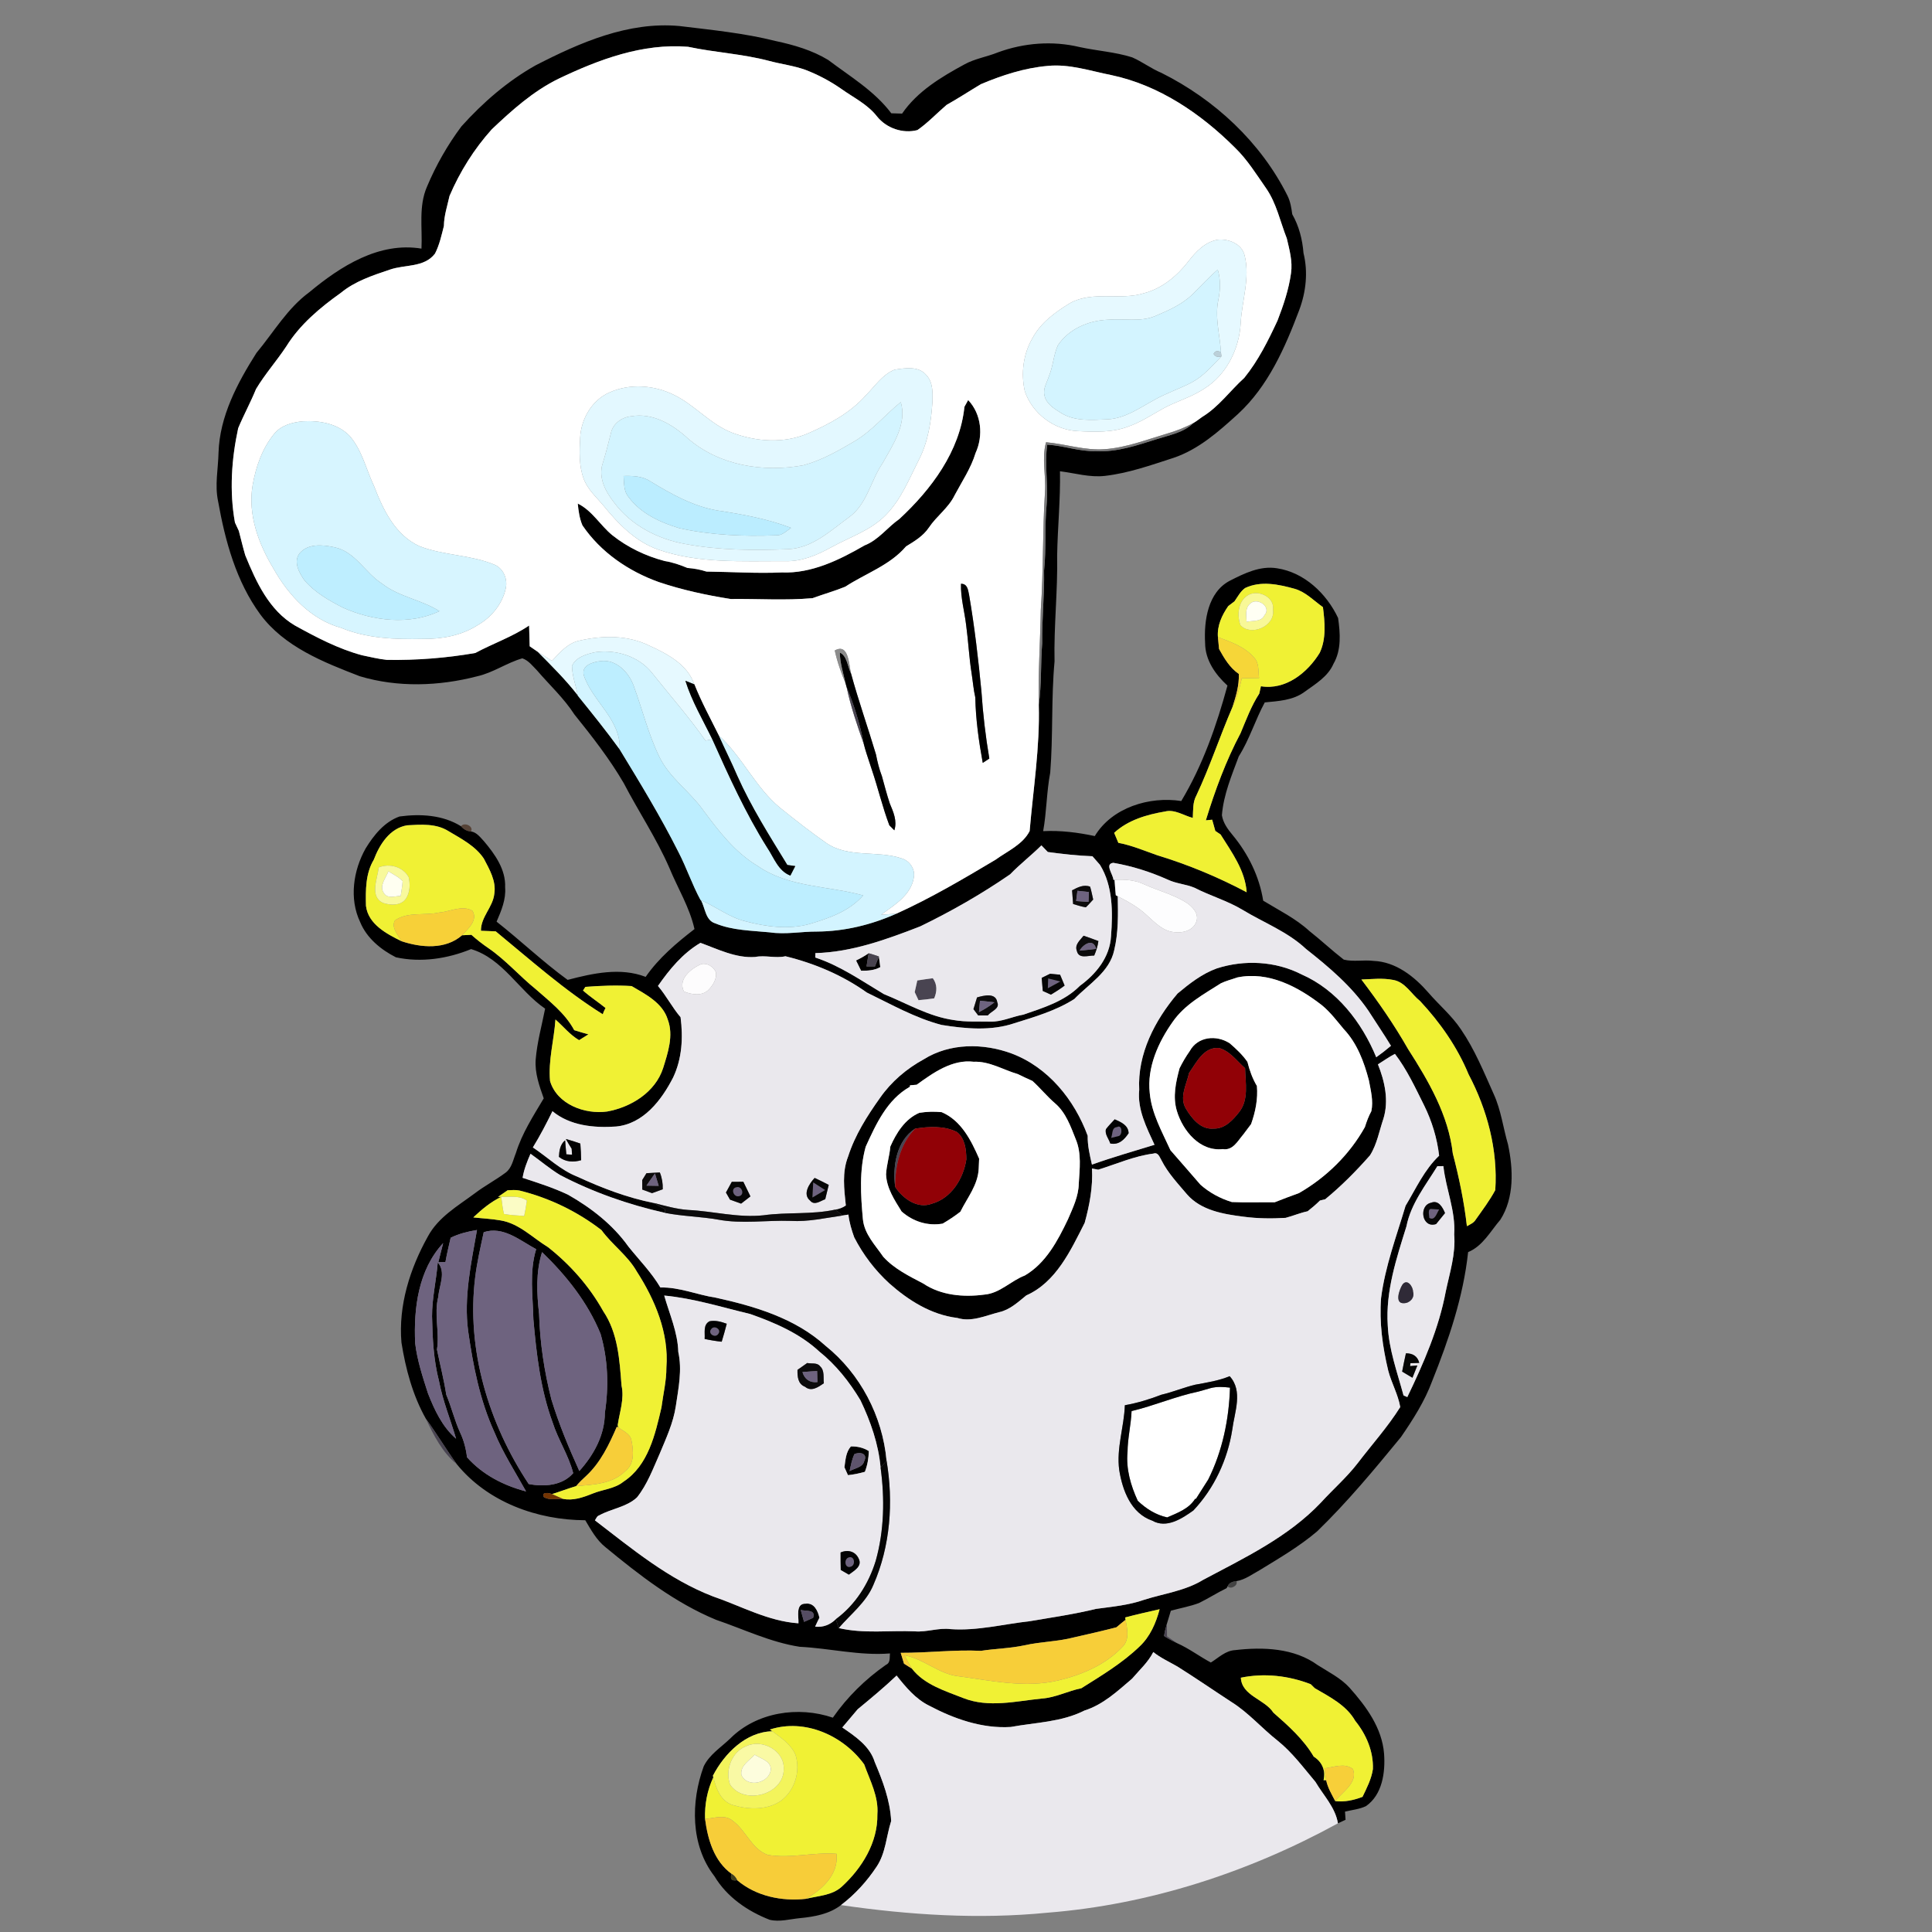 <svg width="640pt" height="640pt" viewBox="0 0 640 640" version="1.1" xmlns="http://www.w3.org/2000/svg">
<rect x="0" y="0" width="640" height="640" fill="#808080" stroke="none"/>
<g id="#000000ff">
<path fill="#000000" opacity="1.00" d=" M 177.44 21.64 C 192.13 14.09 208.14 7.07 225.05 8.62 C 235.72 9.92 246.48 10.96 256.93 13.59 C 262.97 14.88 269.03 16.63 274.35 19.86 C 281.63 25.37 289.67 30.11 295.25 37.53 C 296.44 37.56 297.63 37.60 298.83 37.63 C 303.90 30.24 311.75 25.53 319.47 21.34 C 322.93 19.42 326.91 18.84 330.55 17.36 C 339.14 14.20 348.66 13.44 357.59 15.58 C 363.38 16.85 369.38 17.20 375.05 19.00 C 378.41 20.46 381.36 22.75 384.76 24.15 C 402.41 32.97 417.62 47.09 426.50 64.83 C 427.45 66.74 427.79 68.87 428.07 70.96 C 430.32 74.92 431.44 79.31 431.80 83.83 C 433.35 90.08 432.64 96.68 430.40 102.67 C 425.70 115.15 420.11 127.91 410.13 137.11 C 403.74 142.92 397.06 148.88 388.72 151.68 C 381.29 154.08 373.85 156.74 366.05 157.64 C 361.01 158.23 356.08 156.72 351.13 156.11 C 351.31 165.43 350.35 174.71 350.19 184.02 C 350.42 195.74 349.07 207.41 349.33 219.13 C 348.20 231.38 348.88 243.70 347.90 255.94 C 346.68 262.36 346.72 268.91 345.56 275.33 C 351.31 275.04 357.04 275.76 362.66 276.96 C 368.38 267.47 380.81 263.71 391.31 265.35 C 398.42 253.51 402.99 240.37 406.61 227.11 C 402.60 223.43 399.22 218.66 399.21 213.00 C 398.79 205.62 400.12 196.22 407.35 192.40 C 412.19 189.93 417.43 187.34 423.04 188.25 C 432.12 189.64 439.44 196.64 443.26 204.72 C 443.98 209.75 444.39 215.32 441.73 219.90 C 439.89 224.16 435.73 226.59 432.13 229.20 C 428.34 232.01 423.49 232.24 418.97 232.68 C 415.81 238.51 413.91 244.93 410.36 250.56 C 408.01 256.88 405.31 263.24 404.77 270.06 C 405.16 272.57 406.71 274.70 408.31 276.61 C 413.48 282.85 417.17 290.32 418.45 298.36 C 423.63 301.53 429.18 304.23 433.70 308.37 C 437.60 311.44 441.22 314.86 445.14 317.89 C 448.31 318.67 451.72 317.90 454.98 318.31 C 462.37 318.59 468.52 323.48 473.18 328.83 C 476.71 332.93 480.94 336.46 483.96 341.00 C 488.51 347.64 491.55 355.14 494.82 362.45 C 497.24 367.74 497.93 373.57 499.55 379.12 C 501.29 387.29 501.67 396.74 497.02 404.04 C 493.73 407.85 491.21 412.76 486.33 414.78 C 484.75 429.53 479.93 443.76 474.43 457.48 C 471.97 464.16 468.09 470.22 464.07 476.07 C 455.24 486.83 446.33 497.58 436.32 507.28 C 430.46 512.26 423.78 516.16 417.24 520.16 C 414.77 521.51 412.42 523.31 409.58 523.77 C 408.41 523.89 407.10 524.29 406.66 525.51 L 406.33 526.10 C 403.20 527.62 400.27 529.52 397.14 531.04 C 394.13 532.16 390.95 532.72 387.86 533.57 C 387.43 535.02 386.97 536.47 386.54 537.93 C 386.16 539.24 385.81 540.57 385.62 541.94 C 386.97 542.87 388.46 543.59 389.94 544.33 C 393.89 546.08 397.33 548.71 401.11 550.73 C 403.67 549.15 405.96 546.79 409.15 546.62 C 418.39 545.54 428.73 545.91 436.52 551.60 C 440.13 553.90 444.08 555.84 447.02 559.04 C 452.54 565.24 457.81 572.35 458.49 580.93 C 458.94 587.06 457.95 594.52 452.49 598.31 C 450.32 599.34 447.86 599.56 445.55 600.12 C 445.60 600.80 445.69 602.15 445.73 602.83 C 444.89 603.21 444.05 603.60 443.21 604.00 C 442.33 598.68 438.40 594.76 435.76 590.27 C 431.78 585.55 428.08 580.51 423.23 576.62 C 417.97 572.49 413.58 567.32 407.88 563.77 C 401.90 559.87 396.03 555.82 389.99 552.03 C 387.30 550.49 384.46 549.20 382.04 547.26 C 380.32 550.67 377.44 553.21 375.01 556.09 C 370.19 560.20 365.41 564.70 359.23 566.64 C 351.65 570.49 343.01 570.57 334.82 572.08 C 325.34 572.67 316.04 569.39 307.77 565.01 C 303.29 562.80 300.05 558.88 297.01 555.05 C 292.89 558.96 288.50 562.60 284.12 566.21 C 282.41 568.21 280.74 570.25 279.02 572.25 C 283.33 575.20 288.16 578.42 289.77 583.70 C 292.42 589.97 294.86 596.35 295.21 603.24 C 293.59 608.26 293.41 613.87 290.39 618.36 C 287.18 623.21 283.22 627.57 278.58 631.09 C 274.71 634.07 269.73 634.95 264.99 635.41 C 261.66 635.72 258.28 636.75 254.95 635.95 C 247.61 633.09 240.78 628.39 236.67 621.53 C 228.70 611.25 228.81 596.87 233.12 585.11 C 235.03 581.20 238.85 578.84 241.89 575.91 C 250.61 567.17 264.44 565.08 275.89 569.00 C 280.65 562.16 286.66 556.26 293.48 551.50 C 295.05 550.80 294.64 549.09 294.81 547.72 C 284.75 548.53 274.91 546.01 264.92 545.52 C 255.25 544.03 246.37 539.70 237.18 536.57 C 223.57 530.93 211.82 521.80 200.54 512.50 C 197.59 510.14 195.78 506.78 193.88 503.60 C 177.97 503.55 161.53 497.60 151.30 485.01 C 147.75 480.10 144.66 474.89 141.09 470.00 C 136.72 462.25 134.38 453.49 132.99 444.75 C 131.92 432.48 135.81 420.22 141.74 409.60 C 145.18 403.18 151.65 399.50 157.29 395.30 C 160.56 392.82 164.21 390.90 167.50 388.45 C 169.56 386.92 169.97 384.20 170.90 381.96 C 172.91 375.44 176.66 369.67 180.12 363.85 C 178.67 359.74 177.13 355.48 177.45 351.04 C 177.91 345.31 179.47 339.75 180.58 334.13 C 171.91 328.21 166.60 317.57 156.06 314.40 C 148.24 317.60 139.48 318.93 131.16 317.12 C 126.19 314.61 121.48 310.75 119.32 305.48 C 115.62 297.74 117.01 288.36 121.12 281.06 C 123.82 276.66 127.33 272.25 132.36 270.47 C 139.25 269.54 146.65 269.94 152.71 273.70 C 153.54 274.71 154.72 275.38 156.05 275.43 C 157.92 275.72 159.10 277.39 160.33 278.68 C 163.95 282.98 167.59 288.05 167.33 293.96 C 167.65 297.97 166.05 301.72 164.50 305.31 C 172.47 311.58 179.85 318.64 188.04 324.60 C 196.35 322.43 205.50 320.37 213.88 323.60 C 218.24 317.33 224.05 312.40 230.06 307.77 C 228.45 300.57 224.50 294.23 221.72 287.46 C 217.46 277.70 211.52 268.84 206.62 259.42 C 201.91 251.33 196.13 243.95 190.27 236.66 C 186.80 231.28 182.06 226.94 177.91 222.10 C 176.43 220.62 175.09 218.77 173.03 218.08 C 167.85 219.57 163.34 222.86 158.04 224.04 C 145.37 227.32 131.78 227.79 119.18 224.01 C 107.14 219.36 94.24 214.29 86.26 203.58 C 78.23 192.63 74.59 179.21 72.24 166.02 C 71.11 160.70 72.27 155.32 72.39 149.97 C 72.76 137.90 78.63 126.90 84.94 116.93 C 90.64 110.08 95.20 102.11 102.51 96.76 C 112.82 88.19 125.58 80.04 139.62 82.36 C 139.96 75.49 138.60 68.34 141.46 61.81 C 144.42 54.75 148.27 48.01 152.85 41.87 C 159.96 33.96 168.13 26.87 177.44 21.64 M 185.06 26.07 C 176.65 30.17 169.63 36.47 162.90 42.85 C 157.04 49.37 152.35 56.86 148.91 64.91 C 148.19 68.21 147.08 71.43 147.05 74.85 C 146.26 77.95 145.56 81.17 144.10 84.01 C 140.53 88.70 134.13 87.57 129.14 89.32 C 123.48 91.23 117.57 93.15 112.90 97.02 C 106.02 101.91 99.33 107.51 94.83 114.76 C 91.64 119.58 87.78 123.92 84.81 128.88 C 83.02 133.28 80.73 137.46 78.90 141.85 C 76.69 152.08 75.96 162.75 77.83 173.09 C 78.25 174.02 78.68 174.94 79.12 175.87 C 79.82 178.55 80.46 181.26 81.24 183.93 C 84.85 192.75 89.11 202.14 97.69 207.20 C 104.77 211.11 112.07 214.95 119.92 217.06 C 122.64 217.62 125.35 218.30 128.13 218.59 C 137.94 218.75 147.78 217.99 157.45 216.31 C 163.33 213.14 169.70 210.98 175.27 207.22 C 175.32 209.51 175.40 211.80 175.47 214.09 C 176.35 214.70 177.23 215.30 178.12 215.91 C 182.71 220.53 187.34 225.12 191.35 230.27 L 191.39 230.43 C 196.12 236.28 200.84 242.13 205.26 248.23 C 212.07 259.40 218.90 270.61 224.78 282.32 C 227.45 287.48 229.28 293.02 232.05 298.12 L 232.19 298.19 C 233.62 300.73 233.67 304.91 236.96 305.88 C 242.65 308.24 248.94 308.26 254.99 308.85 C 260.23 309.64 265.46 308.55 270.71 308.59 C 279.77 308.53 288.74 306.33 296.99 302.64 C 308.31 297.53 319.08 291.17 329.76 284.81 C 333.69 281.96 338.81 279.77 341.08 275.30 C 342.27 261.39 344.50 247.51 344.11 233.50 C 345.07 226.73 344.69 219.87 345.24 213.07 C 345.13 205.03 346.02 197.02 345.86 188.98 C 346.63 181.68 346.00 174.33 346.72 167.02 C 347.28 160.45 345.96 153.85 346.91 147.31 C 352.34 147.59 357.54 149.62 363.01 149.44 C 370.02 149.85 376.72 147.49 383.31 145.43 C 387.48 144.09 392.11 143.31 395.36 140.11 C 396.36 139.53 397.27 138.81 398.21 138.13 C 403.74 134.78 407.46 129.44 412.18 125.18 C 416.80 119.48 420.11 112.83 423.19 106.20 C 425.16 101.11 426.93 95.89 427.67 90.46 C 428.23 86.57 427.14 82.72 426.27 78.97 C 424.07 73.41 422.88 67.38 419.43 62.39 C 416.19 57.76 413.19 52.87 409.10 48.92 C 397.80 37.64 383.94 28.21 368.12 24.87 C 361.15 23.50 354.21 21.10 347.01 21.84 C 339.35 22.51 331.97 24.92 324.92 27.89 C 321.13 30.15 317.44 32.58 313.58 34.74 C 310.34 37.50 307.41 40.66 303.91 43.09 C 299.11 44.36 293.64 42.49 290.52 38.57 C 287.42 34.58 282.80 32.36 278.77 29.50 C 275.07 26.91 271.08 24.79 266.87 23.16 C 262.98 21.76 258.85 21.26 254.87 20.20 C 246.02 17.84 236.84 17.40 227.92 15.50 C 212.90 14.27 198.38 19.70 185.06 26.07 M 412.46 194.79 C 410.91 195.89 410.02 197.66 408.95 199.19 C 408.26 199.71 407.56 200.24 406.87 200.77 C 404.77 203.81 403.16 207.25 403.45 211.05 C 403.59 212.36 403.72 213.66 403.83 214.98 C 405.54 218.08 407.38 221.21 410.38 223.26 C 410.52 227.07 409.41 230.71 408.25 234.28 C 404.07 243.95 400.80 254.00 396.30 263.54 C 395.05 265.81 395.28 268.45 395.13 270.94 C 392.07 270.16 389.16 268.00 385.89 268.83 C 379.88 269.85 373.65 271.65 369.08 275.89 C 369.53 276.99 370.00 278.10 370.47 279.20 C 374.94 280.03 379.13 281.84 383.41 283.33 C 393.63 286.43 403.54 290.57 412.98 295.57 C 412.48 288.35 408.04 282.35 404.33 276.43 C 403.90 276.14 403.02 275.55 402.59 275.26 C 402.24 274.01 401.89 272.78 401.55 271.54 C 401.03 271.59 399.98 271.69 399.45 271.74 C 402.50 261.83 406.09 252.04 410.96 242.86 C 412.83 238.40 414.50 233.83 417.16 229.75 C 417.29 229.15 417.56 227.94 417.69 227.33 C 425.89 228.67 433.15 222.85 437.18 216.24 C 439.39 211.56 438.87 206.12 438.24 201.13 C 435.21 198.98 432.56 196.11 428.88 195.05 C 423.58 193.58 417.69 192.31 412.46 194.79 M 123.83 284.78 C 121.06 289.37 121.11 294.89 121.23 300.07 C 121.97 306.15 128.06 309.35 132.99 311.78 C 139.51 313.95 147.53 314.65 153.07 309.82 C 153.84 309.78 155.38 309.71 156.15 309.67 C 157.96 311.29 159.88 312.79 161.90 314.16 C 167.54 318.04 172.05 323.28 177.36 327.58 C 182.05 331.71 187.21 335.64 190.22 341.26 C 191.77 341.76 193.34 342.20 194.92 342.64 C 193.88 343.28 192.85 343.92 191.83 344.57 C 188.79 342.80 186.61 340.00 184.00 337.72 C 183.54 344.52 181.58 351.25 182.21 358.10 C 184.49 365.82 193.74 369.25 201.15 368.20 C 209.06 366.76 217.06 361.83 219.66 353.85 C 221.25 348.73 223.19 343.07 221.22 337.78 C 219.53 332.22 213.89 329.38 209.23 326.65 C 204.12 326.32 199.00 326.53 193.91 326.92 C 193.71 327.22 193.32 327.82 193.13 328.12 C 195.48 330.21 198.14 331.93 200.59 333.91 C 200.23 334.57 199.90 335.27 199.69 336.00 C 186.97 328.05 175.77 318.02 164.21 308.52 C 162.58 308.47 160.95 308.40 159.32 308.33 C 159.25 303.74 163.29 300.52 163.75 296.06 C 164.42 291.86 162.14 288.00 160.27 284.42 C 157.46 280.21 152.78 277.84 148.54 275.31 C 144.48 272.75 139.49 273.13 134.90 273.39 C 129.14 274.32 125.74 279.74 123.83 284.78 M 334.62 289.63 C 325.17 296.15 315.15 301.88 304.82 306.88 C 293.66 311.20 282.22 315.41 270.10 315.73 C 270.10 316.09 270.08 316.83 270.07 317.19 C 278.32 319.91 285.40 324.89 292.78 329.30 C 300.42 332.39 307.69 336.74 315.97 337.91 C 319.96 338.60 324.02 338.34 328.04 338.43 C 331.84 338.54 335.33 336.76 339.02 336.11 C 345.64 333.82 352.66 331.71 357.72 326.57 C 363.10 322.65 367.64 317.08 368.04 310.16 C 368.64 302.24 368.70 293.45 364.37 286.48 C 363.52 285.54 362.69 284.59 361.88 283.64 C 356.93 283.46 352.01 282.90 347.11 282.24 C 346.58 281.69 345.51 280.59 344.98 280.04 C 341.64 283.36 337.89 286.24 334.62 289.63 M 368.84 291.47 L 369.21 291.46 C 369.32 293.16 369.46 294.86 369.62 296.56 L 370.27 296.90 C 370.38 302.89 370.51 308.92 369.09 314.79 C 367.54 322.02 360.69 325.94 355.90 330.92 C 349.83 334.80 342.83 336.83 336.02 338.96 C 328.29 341.58 319.83 340.80 311.90 339.52 C 303.16 337.23 295.24 332.71 287.16 328.80 C 279.07 323.03 269.79 319.12 260.19 316.77 C 256.85 317.52 253.48 316.34 250.14 317.01 C 243.77 317.45 237.87 314.45 232.04 312.33 C 226.19 315.76 221.77 321.11 217.96 326.61 C 220.73 329.86 222.67 333.72 225.45 336.97 C 226.32 343.72 225.94 350.72 222.98 356.94 C 219.13 364.46 213.13 372.32 204.06 373.18 C 196.82 373.69 188.80 372.92 183.01 368.10 C 181.00 372.18 178.91 376.23 176.52 380.10 C 181.42 383.36 185.72 387.63 191.28 389.80 C 199.41 393.55 207.83 396.78 216.64 398.51 C 217.86 399.18 219.02 399.93 220.27 400.58 C 220.28 400.88 220.31 401.48 220.32 401.78 C 208.24 399.07 196.46 394.96 185.49 389.22 C 182.07 387.13 179.00 384.51 175.74 382.19 C 174.62 384.76 173.57 387.38 173.12 390.17 C 178.20 391.83 183.32 393.46 188.15 395.75 C 195.83 400.11 203.00 405.68 208.16 412.93 C 211.75 417.41 215.82 421.52 218.76 426.50 C 225.07 426.33 230.95 428.95 237.11 429.87 C 250.08 432.73 263.42 436.68 273.48 445.82 C 285.00 455.06 292.35 469.15 293.68 483.84 C 293.02 484.60 292.37 485.37 291.71 486.15 C 291.01 478.36 288.40 470.88 285.04 463.86 C 281.41 457.79 276.93 452.13 271.38 447.69 C 264.91 441.70 256.72 438.17 248.52 435.28 C 239.07 433.03 229.72 430.07 220.03 429.17 C 221.79 435.35 224.51 441.32 224.69 447.85 C 226.02 453.84 224.75 459.87 223.87 465.82 C 223.04 471.36 220.65 476.46 218.52 481.59 C 216.32 486.54 214.42 491.74 211.02 496.02 C 207.56 499.27 202.58 499.73 198.54 501.96 C 197.74 502.19 197.50 503.02 197.08 503.64 C 209.37 513.07 221.50 523.17 236.13 528.81 C 245.50 532.01 254.43 537.06 264.50 537.74 C 264.63 535.55 263.43 531.12 266.93 531.23 C 269.71 530.89 270.94 533.64 271.44 535.89 C 270.95 536.86 270.47 537.85 270.02 538.85 C 272.65 539.15 275.02 538.22 276.88 536.38 C 277.19 537.34 277.52 538.32 277.83 539.31 C 286.10 541.26 294.66 540.04 303.08 540.41 C 307.06 540.72 310.92 539.15 314.90 539.67 C 323.77 540.29 332.41 538.01 341.15 537.04 C 348.48 535.79 355.86 534.73 363.09 532.96 C 368.46 532.24 373.92 531.74 379.07 529.93 C 385.58 527.87 392.61 526.99 398.53 523.36 C 412.25 516.06 426.72 509.19 437.57 497.75 C 441.57 493.36 446.08 489.45 449.72 484.74 C 454.44 478.55 459.73 472.67 463.85 466.10 C 463.12 461.88 460.93 458.12 459.86 454.00 C 457.99 446.16 456.87 438.04 457.50 429.98 C 458.84 419.48 462.61 409.52 465.61 399.44 C 469.05 393.73 471.81 387.51 476.73 382.84 C 476.06 377.04 474.34 371.39 471.75 366.16 C 468.84 360.32 466.07 354.32 462.09 349.11 C 460.12 350.12 458.33 351.42 456.46 352.58 C 458.73 358.23 460.12 364.60 458.28 370.57 C 456.89 374.64 456.16 379.04 453.83 382.72 C 449.25 387.92 444.35 392.87 438.99 397.27 C 438.55 397.37 437.68 397.58 437.25 397.69 C 435.97 398.97 434.59 400.13 433.17 401.25 C 430.67 401.77 428.33 402.79 425.87 403.43 C 421.22 403.72 416.52 403.66 411.89 403.04 C 405.25 402.20 397.84 400.97 393.20 395.63 C 390.17 392.05 386.88 388.58 384.75 384.35 C 384.12 383.34 383.67 381.58 382.08 382.14 C 375.76 382.94 369.85 385.60 363.80 387.47 C 363.28 387.37 362.25 387.18 361.73 387.08 C 362.08 393.16 360.92 399.24 359.32 405.07 C 354.69 414.19 349.86 424.74 339.97 429.12 C 337.22 431.35 334.53 433.90 330.96 434.68 C 326.45 435.82 321.80 438.04 317.13 436.59 C 308.52 435.55 301.00 430.81 294.63 425.17 C 289.86 420.81 285.91 415.62 282.97 409.88 C 282.09 407.43 281.34 404.94 281.05 402.35 C 280.56 402.43 279.57 402.59 279.08 402.66 C 278.30 402.00 277.53 401.34 276.76 400.69 C 277.97 400.46 279.19 400.06 280.19 399.32 C 279.63 393.90 278.89 388.33 280.95 383.11 C 283.21 376.03 287.26 369.66 291.54 363.65 C 295.27 358.30 300.34 354.00 306.04 350.89 C 314.66 345.49 325.70 345.53 335.03 348.95 C 347.18 353.48 355.93 364.30 360.31 376.24 C 360.25 379.49 361.00 382.63 361.72 385.79 C 368.55 383.35 375.52 381.36 382.45 379.23 C 379.81 373.49 376.72 367.51 377.38 361.01 C 376.74 349.12 382.59 337.95 390.08 329.12 C 394.02 325.83 398.17 322.58 403.05 320.81 C 412.21 317.85 422.56 318.37 431.17 322.79 C 442.85 327.90 451.15 338.69 455.90 350.23 C 457.58 349.03 459.21 347.77 460.78 346.44 C 458.39 342.50 455.77 338.70 453.30 334.81 C 447.78 326.73 440.26 320.36 432.64 314.36 C 426.55 308.63 418.62 305.65 411.57 301.37 C 406.56 298.36 400.89 296.76 395.72 294.09 C 392.85 292.87 389.64 292.74 386.82 291.38 C 381.05 288.81 375.01 286.88 368.79 285.82 C 365.81 286.20 368.75 289.63 368.84 291.47 M 404.45 325.72 C 398.70 329.39 392.47 332.73 388.49 338.47 C 383.69 345.25 379.91 353.61 380.87 362.08 C 381.48 368.86 384.96 374.93 387.73 381.03 C 391.03 384.84 394.38 388.61 397.66 392.44 C 400.62 395.08 404.27 397.05 408.07 398.19 C 412.78 398.40 417.52 398.22 422.25 398.27 C 424.93 397.24 427.60 396.17 430.32 395.22 C 439.35 390.01 447.06 382.47 452.15 373.34 C 452.71 371.53 453.37 369.75 454.28 368.09 C 455.00 364.68 454.08 361.25 453.47 357.91 C 451.86 351.73 449.56 345.56 445.09 340.85 C 442.82 338.13 440.67 335.28 437.93 333.02 C 430.03 326.87 420.22 321.66 409.88 323.79 C 408.07 324.44 406.18 324.88 404.45 325.72 M 450.98 324.48 C 456.57 331.84 461.86 339.45 466.43 347.49 C 473.21 358.07 479.83 369.39 481.26 382.11 C 483.32 390.03 485.01 398.05 485.93 406.19 C 486.99 405.59 488.21 405.11 488.86 404.00 C 491.11 400.81 493.48 397.68 495.33 394.23 C 496.22 380.94 492.66 367.58 486.48 355.87 C 482.75 346.85 477.08 338.75 470.45 331.64 C 467.47 329.27 465.51 325.29 461.48 324.61 C 458.02 323.93 454.47 324.35 450.98 324.48 M 322.56 351.72 C 315.44 350.85 309.14 355.37 303.66 359.33 C 303.11 359.37 302.01 359.47 301.46 359.52 L 301.39 360.02 C 293.85 364.27 290.20 372.36 286.77 379.87 C 284.61 387.69 285.11 395.85 285.84 403.83 C 286.32 408.84 289.91 412.40 292.61 416.35 C 296.23 420.32 301.16 422.73 305.85 425.19 C 311.71 429.14 319.21 429.78 326.05 428.86 C 331.22 428.45 334.84 424.28 339.50 422.52 C 346.46 418.44 350.39 411.01 353.76 403.95 C 355.39 400.15 357.30 396.29 357.36 392.06 C 357.65 387.20 358.31 382.06 356.38 377.44 C 354.69 373.20 353.11 368.59 349.54 365.52 C 346.85 363.22 344.63 360.44 342.01 358.07 C 340.37 357.34 338.75 356.59 337.15 355.80 C 332.31 354.40 327.75 351.49 322.56 351.72 M 476.15 386.31 C 472.25 392.67 467.36 398.76 465.90 406.25 C 462.59 416.86 458.98 427.71 459.71 438.99 C 460.05 447.00 462.87 454.58 464.94 462.26 C 465.25 462.39 465.87 462.66 466.19 462.80 C 471.57 451.63 476.64 440.06 478.93 427.80 C 480.24 421.58 482.26 415.39 481.72 408.94 C 482.24 401.16 478.97 393.91 478.14 386.29 C 477.64 386.30 476.65 386.31 476.15 386.31 M 168.16 394.29 C 167.36 394.84 165.77 395.94 164.98 396.49 L 166.04 396.47 C 162.56 398.15 159.58 400.64 156.79 403.28 C 159.80 403.63 162.85 403.74 165.85 404.28 C 171.99 405.30 176.42 410.03 181.54 413.14 C 188.90 418.94 195.26 426.14 199.83 434.35 C 204.72 441.57 205.25 450.57 205.89 458.99 C 206.88 463.40 205.25 467.76 204.62 472.09 L 204.80 472.80 L 204.32 472.65 C 201.75 478.56 198.96 484.48 194.15 488.94 C 192.97 489.99 191.86 491.10 190.84 492.30 C 188.15 493.10 185.53 494.11 182.85 494.94 C 181.97 494.49 179.09 494.12 180.20 495.98 C 182.09 497.03 184.34 496.48 186.40 496.50 C 189.80 497.22 193.11 496.04 196.22 494.80 C 199.62 493.38 203.60 493.22 206.53 490.83 C 214.75 485.46 217.04 475.17 219.12 466.23 C 219.68 461.81 220.78 457.46 220.75 453.00 C 221.64 441.59 216.97 430.56 210.92 421.16 C 207.91 415.88 202.80 412.37 199.26 407.50 C 191.23 401.29 181.93 396.81 172.08 394.38 C 170.79 394.10 169.46 394.24 168.16 394.29 M 149.29 410.02 C 148.67 412.68 148.04 415.34 147.56 418.04 C 146.97 418.06 145.79 418.11 145.20 418.13 C 145.71 416.00 146.28 413.91 146.80 411.80 C 138.57 420.67 137.00 433.36 137.53 444.96 C 138.20 450.63 140.01 456.09 141.75 461.51 C 143.90 467.02 146.52 472.67 151.09 476.60 C 149.23 470.24 146.68 464.08 145.44 457.55 C 143.61 450.52 143.27 443.25 143.12 436.03 C 143.10 430.03 144.53 424.16 145.01 418.19 C 147.87 421.42 145.47 425.83 145.19 429.57 C 143.70 435.35 145.67 441.25 144.75 447.07 C 145.78 452.05 147.05 456.98 147.83 462.01 C 149.57 466.11 150.55 470.50 152.43 474.56 C 153.64 477.13 154.37 479.90 154.70 482.73 C 159.84 488.53 166.85 492.11 174.27 494.05 C 170.64 487.53 166.56 481.22 163.72 474.30 C 158.94 463.79 156.72 452.35 155.09 440.99 C 153.59 429.73 156.07 418.49 158.01 407.45 C 155.01 407.94 152.03 408.67 149.29 410.02 M 160.24 408.18 C 159.18 413.13 158.03 418.09 157.41 423.12 C 154.44 447.15 161.89 471.62 175.14 491.60 C 180.25 492.58 186.28 492.16 189.88 488.00 C 188.37 482.08 184.86 476.90 183.02 471.08 C 179.03 460.17 177.71 448.56 176.69 437.06 C 176.53 429.31 175.29 421.37 177.61 413.81 C 172.28 410.95 166.71 406.06 160.24 408.18 M 178.58 435.28 C 178.86 444.83 180.30 454.32 182.65 463.57 C 185.13 471.69 188.40 479.56 191.91 487.29 C 196.70 481.98 200.36 475.34 200.37 468.01 C 201.70 459.30 201.42 450.34 198.94 441.85 C 194.72 431.47 187.58 422.51 179.56 414.79 C 177.46 421.43 177.82 428.46 178.58 435.28 M 372.73 535.80 L 372.86 536.56 C 371.84 537.37 370.83 538.21 369.84 539.06 C 365.22 540.25 360.57 541.33 355.91 542.37 C 350.47 543.81 344.79 543.81 339.32 545.04 C 334.59 546.06 329.74 546.12 324.97 546.86 C 316.09 546.43 307.25 547.56 298.37 547.52 C 298.72 548.71 299.08 549.91 299.46 551.11 C 300.34 551.65 301.21 552.20 302.09 552.76 C 306.22 558.10 313.10 560.13 319.14 562.52 C 327.49 565.80 336.50 563.54 345.07 562.67 C 349.64 562.38 353.75 560.14 358.20 559.26 C 364.88 555.05 371.74 550.96 377.46 545.45 C 380.97 542.19 382.94 537.64 384.14 533.08 C 380.33 533.94 376.51 534.80 372.73 535.80 M 265.25 533.32 C 265.52 534.30 266.07 536.27 266.35 537.26 C 267.36 536.84 268.36 536.39 269.35 535.92 C 270.35 533.05 266.90 533.79 265.25 533.32 M 411.05 555.76 C 411.36 561.80 418.91 562.83 421.83 567.34 C 426.78 571.68 431.82 576.16 435.19 581.90 C 437.91 583.58 439.23 586.55 438.45 589.70 L 439.31 589.70 C 439.80 592.19 441.15 594.40 442.31 596.63 C 445.42 597.02 448.46 596.33 451.35 595.23 C 452.77 592.28 454.31 589.31 454.79 586.04 C 455.00 580.16 452.58 574.55 448.93 570.04 C 445.99 564.85 440.47 562.13 435.53 559.23 C 435.19 558.90 434.52 558.24 434.19 557.91 C 426.83 555.07 418.81 554.16 411.05 555.76 M 255.04 572.93 L 255.85 573.51 C 247.13 573.67 240.00 580.83 236.15 588.25 L 236.30 588.74 C 234.28 593.06 233.39 597.80 233.56 602.56 C 234.46 609.33 236.52 616.51 242.33 620.72 C 241.77 622.48 242.39 623.18 244.21 622.85 C 250.42 628.15 259.04 629.91 266.99 629.01 C 271.00 628.01 275.57 627.93 278.80 625.03 C 285.51 618.89 290.82 610.37 290.64 601.00 C 291.09 595.13 288.19 589.82 286.27 584.47 C 279.37 574.94 266.64 569.18 255.04 572.93 Z" />
<path fill="#000000" opacity="1.00" d=" M 319.48 134.76 C 319.79 134.20 320.41 133.08 320.72 132.52 C 325.16 137.23 325.79 144.33 323.16 150.10 C 321.64 155.11 318.67 159.47 316.24 164.05 C 314.21 168.26 310.25 170.96 307.70 174.78 C 305.83 177.56 302.93 179.30 300.14 181.00 C 294.80 187.28 286.70 189.97 279.99 194.36 C 276.44 195.81 272.75 196.83 269.17 198.15 C 260.15 198.96 251.09 198.31 242.06 198.43 C 233.99 197.15 225.96 195.43 218.21 192.81 C 208.17 189.21 198.95 182.91 192.93 174.02 C 191.97 171.74 191.62 169.25 191.39 166.81 C 196.16 169.13 198.81 174.00 202.82 177.28 C 207.91 181.34 213.91 184.20 220.20 185.85 C 222.82 186.26 225.30 187.13 227.73 188.14 C 229.87 188.30 231.98 188.67 234.02 189.34 C 242.33 189.43 250.66 190.00 258.97 189.63 C 268.83 190.03 278.06 185.49 286.38 180.68 C 291.01 178.89 293.94 174.70 297.92 171.93 C 308.49 162.13 317.97 149.51 319.48 134.76 Z" />
<path fill="#000000" opacity="1.00" d=" M 283.58 318.17 C 285.03 317.47 286.44 316.70 287.75 315.77 C 287.50 317.22 287.27 318.68 287.05 320.14 C 287.75 320.14 289.15 320.14 289.85 320.14 C 290.17 319.32 290.82 317.67 291.14 316.84 C 291.29 318.01 291.45 319.19 291.61 320.37 C 289.65 321.46 287.44 321.61 285.24 321.55 C 284.68 320.42 284.13 319.29 283.58 318.17 Z" />
<path fill="#000000" opacity="1.00" d=" M 394.11 348.19 C 396.78 343.32 402.95 342.75 407.36 345.60 C 409.51 347.46 411.60 349.41 413.23 351.77 C 413.92 354.56 414.90 357.28 416.37 359.76 C 416.74 364.09 415.88 368.31 414.44 372.37 C 413.56 373.52 412.70 374.69 411.83 375.84 C 410.00 377.96 408.41 381.21 405.05 380.65 C 397.49 381.51 391.82 374.61 389.85 368.00 C 388.43 363.28 389.51 358.48 390.74 353.88 C 391.72 351.90 392.84 349.99 394.11 348.19 M 393.89 355.44 C 393.07 359.26 390.57 363.46 392.83 367.24 C 394.78 370.51 397.77 374.27 402.03 373.86 C 405.72 373.99 408.42 371.03 410.51 368.36 C 413.73 364.27 412.56 358.67 412.45 353.86 C 409.71 351.47 407.40 348.11 403.74 347.15 C 398.72 346.80 396.34 351.98 393.89 355.44 Z" />
<path fill="#000000" opacity="1.00" d=" M 304.53 368.64 C 306.96 368.24 309.46 368.18 311.92 368.41 C 318.39 371.15 321.70 377.74 324.35 383.82 C 324.30 384.91 324.25 386.01 324.21 387.11 C 323.95 392.57 320.46 396.71 318.14 401.39 C 316.28 402.84 314.31 404.15 312.27 405.34 C 307.29 406.21 302.42 404.63 298.67 401.32 C 296.33 397.53 293.69 393.61 293.52 389.01 C 293.68 385.91 294.67 382.92 294.93 379.83 C 296.92 375.30 299.80 370.67 304.53 368.64 M 296.55 393.20 C 299.10 397.05 303.91 400.57 308.71 398.74 C 315.19 396.91 319.15 390.41 320.11 384.07 C 320.10 380.88 319.68 377.08 316.97 374.98 C 312.71 372.86 307.71 373.16 303.14 373.88 C 296.95 377.93 295.64 386.37 296.55 393.20 Z" />
<path fill="#000000" opacity="1.00" d=" M 279.73 486.06 C 280.09 483.64 280.17 481.08 281.86 479.15 C 283.97 479.09 286.02 479.55 287.81 480.69 C 287.75 483.04 287.36 485.37 286.50 487.56 C 284.66 488.06 282.79 488.48 280.90 488.66 C 280.60 488.01 280.02 486.71 279.73 486.06 M 283.04 481.69 C 282.20 483.47 281.85 485.43 281.44 487.35 C 283.03 486.35 285.74 486.18 286.27 484.04 C 287.56 481.51 284.92 480.86 283.04 481.69 Z" />
</g>
<g id="#ffffffff">
<path fill="#ffffff" opacity="1.00" d=" M 185.06 26.07 C 198.38 19.70 212.90 14.27 227.92 15.50 C 236.84 17.40 246.02 17.84 254.87 20.20 C 258.85 21.26 262.98 21.76 266.87 23.16 C 271.08 24.79 275.07 26.91 278.77 29.50 C 282.80 32.36 287.42 34.58 290.52 38.57 C 293.64 42.49 299.11 44.36 303.91 43.09 C 307.41 40.66 310.34 37.50 313.58 34.74 C 317.44 32.58 321.13 30.15 324.92 27.89 C 331.97 24.92 339.35 22.51 347.01 21.84 C 354.21 21.10 361.15 23.50 368.12 24.87 C 383.94 28.21 397.80 37.64 409.10 48.92 C 413.19 52.87 416.19 57.76 419.43 62.39 C 422.88 67.38 424.07 73.41 426.27 78.97 C 427.14 82.72 428.23 86.57 427.67 90.46 C 426.93 95.89 425.16 101.11 423.19 106.20 C 420.11 112.83 416.80 119.48 412.18 125.18 C 407.46 129.44 403.74 134.78 398.21 138.13 C 397.27 138.81 396.36 139.53 395.36 140.11 C 392.56 141.64 389.57 142.79 386.51 143.67 C 379.77 145.66 373.10 148.28 366.02 148.80 C 359.41 149.31 353.05 147.08 346.52 146.50 C 345.01 151.93 346.55 157.48 346.17 162.98 C 345.32 175.98 345.69 189.03 344.78 202.03 C 344.60 212.52 343.87 223.00 344.11 233.50 C 344.50 247.51 342.27 261.39 341.08 275.30 C 338.81 279.77 333.69 281.96 329.76 284.81 C 319.08 291.17 308.31 297.53 296.99 302.64 C 295.28 302.80 293.57 302.90 291.87 303.01 C 296.22 299.84 301.65 296.64 302.68 290.88 C 303.32 288.01 301.39 285.15 298.64 284.34 C 290.57 281.62 281.10 284.31 273.74 279.26 C 268.47 275.60 263.42 271.61 258.42 267.60 C 250.21 260.83 245.90 250.68 238.06 243.57 C 235.29 237.98 232.30 232.50 230.00 226.70 C 227.70 220.05 221.04 216.59 215.05 213.85 C 207.97 210.38 199.70 210.47 192.15 212.17 C 188.17 212.92 185.47 216.10 182.86 218.92 C 181.27 217.93 179.69 216.94 178.12 215.91 C 177.23 215.30 176.35 214.70 175.47 214.09 C 175.40 211.80 175.32 209.51 175.27 207.22 C 169.70 210.98 163.33 213.14 157.45 216.31 C 147.78 217.99 137.94 218.75 128.13 218.59 C 125.35 218.30 122.64 217.62 119.92 217.06 C 112.07 214.95 104.77 211.11 97.69 207.20 C 89.11 202.14 84.85 192.75 81.24 183.93 C 80.46 181.26 79.82 178.55 79.12 175.87 C 78.68 174.94 78.25 174.02 77.83 173.09 C 75.96 162.75 76.69 152.08 78.90 141.85 C 80.73 137.46 83.02 133.28 84.81 128.88 C 87.78 123.92 91.64 119.58 94.83 114.76 C 99.33 107.51 106.02 101.91 112.90 97.02 C 117.57 93.15 123.48 91.23 129.14 89.32 C 134.13 87.57 140.53 88.70 144.10 84.01 C 145.56 81.17 146.26 77.95 147.05 74.85 C 147.08 71.43 148.19 68.21 148.91 64.91 C 152.35 56.86 157.04 49.37 162.90 42.85 C 169.63 36.47 176.65 30.17 185.06 26.07 M 403.37 79.41 C 399.13 80.15 396.08 83.43 393.58 86.69 C 389.86 91.46 384.96 95.55 379.02 97.11 C 371.04 99.65 362.04 96.22 354.48 100.40 C 349.63 103.36 344.76 106.86 342.04 111.99 C 338.95 117.24 338.15 123.70 339.48 129.59 C 341.95 136.97 349.21 142.44 356.99 142.81 C 362.71 143.10 368.69 143.35 374.11 141.16 C 379.29 139.33 383.63 135.83 388.67 133.69 C 392.13 132.19 395.71 130.87 398.88 128.78 C 406.29 124.21 410.56 115.52 411.00 106.97 C 411.41 99.55 414.16 92.08 412.31 84.67 C 411.41 80.79 407.00 79.02 403.37 79.41 M 296.33 122.47 C 292.32 124.07 289.86 127.90 286.91 130.86 C 281.75 136.74 274.70 140.50 267.63 143.58 C 259.68 147.00 250.54 146.34 242.57 143.36 C 235.29 140.57 230.24 134.20 223.29 130.83 C 216.76 127.56 208.67 126.96 201.95 129.98 C 196.09 132.51 192.50 138.75 192.18 144.98 C 191.95 149.52 191.74 154.28 193.36 158.61 C 194.62 162.07 197.43 164.55 199.74 167.29 C 204.66 173.36 210.41 179.36 217.94 182.03 C 231.40 186.75 245.90 185.83 259.93 185.89 C 265.46 186.10 270.63 183.92 275.37 181.29 C 281.48 177.91 288.47 175.73 293.44 170.60 C 298.50 165.47 301.17 158.66 304.37 152.34 C 307.46 146.38 308.47 139.62 308.89 133.00 C 308.98 130.00 309.06 126.55 306.83 124.22 C 304.31 121.18 299.77 121.92 296.33 122.47 M 319.48 134.76 C 317.97 149.51 308.49 162.13 297.92 171.93 C 293.94 174.70 291.01 178.89 286.38 180.68 C 278.06 185.49 268.83 190.03 258.97 189.63 C 250.66 190.00 242.33 189.43 234.02 189.34 C 231.98 188.67 229.87 188.30 227.73 188.14 C 225.30 187.13 222.82 186.26 220.20 185.85 C 213.91 184.20 207.91 181.34 202.82 177.28 C 198.81 174.00 196.16 169.13 191.39 166.81 C 191.62 169.25 191.97 171.74 192.93 174.02 C 198.95 182.91 208.17 189.21 218.21 192.81 C 225.96 195.43 233.99 197.15 242.06 198.43 C 251.09 198.31 260.15 198.96 269.17 198.15 C 272.75 196.83 276.44 195.81 279.99 194.36 C 286.70 189.97 294.80 187.28 300.14 181.00 C 302.93 179.30 305.83 177.56 307.70 174.78 C 310.25 170.96 314.21 168.26 316.24 164.05 C 318.67 159.47 321.64 155.11 323.16 150.10 C 325.79 144.33 325.16 137.23 320.72 132.52 C 320.41 133.08 319.79 134.20 319.48 134.76 M 100.38 139.56 C 96.83 139.88 93.03 140.89 90.73 143.82 C 86.84 148.62 84.74 154.69 83.69 160.72 C 82.04 170.44 85.64 180.16 90.61 188.38 C 95.53 197.14 103.01 205.23 112.98 207.97 C 121.52 211.51 130.89 211.84 140.01 211.65 C 146.32 211.72 152.81 210.56 158.20 207.12 C 162.79 204.51 166.42 200.08 167.55 194.87 C 168.20 191.86 166.81 188.41 163.92 187.11 C 155.99 183.75 147.04 184.06 139.04 180.96 C 130.92 177.33 126.91 168.85 123.90 161.01 C 121.24 155.43 119.93 149.03 115.73 144.30 C 111.81 140.29 105.77 139.25 100.38 139.56 M 318.34 193.38 C 318.19 198.01 319.51 202.50 320.05 207.07 C 320.78 212.41 321.01 217.81 321.87 223.14 C 322.28 225.77 322.48 228.44 323.08 231.04 C 323.22 238.33 324.24 245.55 325.55 252.71 C 326.10 252.36 327.19 251.64 327.73 251.28 C 326.47 243.91 325.61 236.48 325.11 229.02 C 324.08 218.30 322.83 207.60 321.01 196.98 C 320.66 195.49 320.55 193.38 318.34 193.38 M 207.33 206.26 C 207.83 206.76 207.83 206.76 207.33 206.26 M 276.53 215.48 C 277.33 219.23 278.64 222.85 280.11 226.39 C 280.20 226.71 280.37 227.33 280.46 227.64 C 281.81 234.03 283.95 240.26 286.13 246.42 C 286.68 248.65 287.45 250.82 288.16 253.01 C 288.32 253.50 288.64 254.48 288.80 254.96 C 290.87 261.06 292.33 267.36 294.61 273.39 C 295.02 273.80 295.84 274.64 296.26 275.05 C 297.27 271.97 295.94 268.97 294.76 266.17 C 293.76 263.19 292.99 260.13 292.14 257.10 C 291.24 254.78 290.66 252.36 290.18 249.93 C 287.51 240.97 284.38 232.15 281.92 223.13 C 281.19 220.24 281.18 212.89 276.53 215.48 Z" />
<path fill="#ffffff" opacity="1.00" d=" M 404.45 325.72 C 406.18 324.88 408.07 324.44 409.88 323.79 C 420.22 321.66 430.03 326.87 437.93 333.02 C 440.67 335.28 442.82 338.13 445.09 340.85 C 449.56 345.56 451.86 351.73 453.47 357.91 C 454.08 361.25 455.00 364.68 454.28 368.09 C 453.37 369.75 452.71 371.53 452.15 373.34 C 447.06 382.47 439.35 390.01 430.32 395.22 C 427.60 396.17 424.93 397.24 422.25 398.27 C 417.52 398.22 412.78 398.40 408.07 398.19 C 404.27 397.05 400.62 395.08 397.66 392.44 C 394.38 388.61 391.03 384.84 387.73 381.03 C 384.96 374.93 381.48 368.86 380.87 362.08 C 379.91 353.61 383.69 345.25 388.49 338.47 C 392.47 332.73 398.70 329.39 404.45 325.72 M 394.11 348.19 C 392.84 349.99 391.72 351.90 390.74 353.88 C 389.51 358.48 388.43 363.28 389.85 368.00 C 391.82 374.61 397.49 381.51 405.05 380.65 C 408.41 381.21 410.00 377.96 411.83 375.84 C 412.70 374.69 413.56 373.52 414.44 372.37 C 415.88 368.31 416.74 364.09 416.37 359.76 C 414.90 357.28 413.92 354.56 413.23 351.77 C 411.60 349.41 409.51 347.46 407.36 345.60 C 402.95 342.75 396.78 343.32 394.11 348.19 Z" />
<path fill="#ffffff" opacity="1.00" d=" M 322.56 351.72 C 327.75 351.49 332.31 354.40 337.15 355.80 C 338.75 356.59 340.37 357.34 342.01 358.07 C 344.63 360.44 346.85 363.22 349.54 365.52 C 353.11 368.59 354.69 373.20 356.38 377.44 C 358.31 382.06 357.65 387.20 357.36 392.06 C 357.30 396.29 355.39 400.15 353.76 403.95 C 350.39 411.01 346.46 418.44 339.50 422.52 C 334.84 424.28 331.22 428.45 326.05 428.86 C 319.21 429.78 311.71 429.14 305.85 425.19 C 301.16 422.73 296.23 420.32 292.61 416.35 C 289.91 412.40 286.32 408.84 285.84 403.83 C 285.11 395.85 284.61 387.69 286.77 379.87 C 290.20 372.36 293.85 364.27 301.39 360.02 L 301.46 359.52 C 302.01 359.47 303.11 359.37 303.66 359.33 C 309.14 355.37 315.44 350.85 322.56 351.72 M 304.53 368.64 C 299.80 370.67 296.92 375.30 294.93 379.83 C 294.67 382.92 293.68 385.91 293.52 389.01 C 293.69 393.61 296.33 397.53 298.67 401.32 C 302.42 404.63 307.29 406.21 312.27 405.34 C 314.31 404.15 316.28 402.84 318.14 401.39 C 320.46 396.71 323.95 392.57 324.21 387.11 C 324.25 386.01 324.30 384.91 324.35 383.82 C 321.70 377.74 318.39 371.15 311.92 368.41 C 309.46 368.18 306.96 368.24 304.53 368.64 Z" />
<path fill="#ffffff" opacity="1.00" d=" M 401.06 459.82 C 403.15 459.28 405.32 459.42 407.45 459.67 C 407.13 470.12 404.95 480.73 400.23 490.13 C 398.91 492.27 397.50 494.35 396.19 496.49 L 395.87 496.55 C 393.79 499.85 390.04 501.17 386.65 502.66 C 382.91 501.85 379.63 499.78 376.90 497.16 C 374.57 492.12 372.97 486.59 373.51 480.99 C 373.54 476.43 374.67 471.98 374.85 467.44 C 382.34 465.66 389.47 462.54 397.02 460.97 C 398.36 460.59 399.71 460.21 401.06 459.82 Z" />
</g>
<g id="#e6f9ffff">
<path fill="#e6f9ff" opacity="1.00" d=" M 403.37 79.41 C 407.00 79.02 411.41 80.79 412.31 84.67 C 414.16 92.08 411.41 99.55 411.00 106.97 C 410.56 115.52 406.29 124.21 398.88 128.78 C 395.71 130.87 392.13 132.19 388.67 133.69 C 383.63 135.83 379.29 139.33 374.11 141.16 C 368.69 143.35 362.71 143.10 356.99 142.81 C 349.21 142.44 341.95 136.97 339.48 129.59 C 338.15 123.70 338.95 117.24 342.04 111.99 C 344.76 106.86 349.63 103.36 354.48 100.40 C 362.04 96.22 371.04 99.65 379.02 97.11 C 384.96 95.55 389.86 91.46 393.58 86.69 C 396.08 83.43 399.13 80.15 403.37 79.41 M 395.28 97.25 C 391.80 100.77 387.18 102.79 382.69 104.69 C 377.71 106.77 372.21 105.45 367.00 105.92 C 360.63 106.15 354.02 108.96 350.43 114.41 C 348.95 117.67 348.87 121.37 347.46 124.66 C 346.82 126.71 345.44 128.76 345.99 130.98 C 346.54 133.73 349.12 135.32 351.32 136.69 C 355.97 139.70 361.77 139.11 367.03 138.90 C 372.76 138.58 377.55 135.09 382.43 132.45 C 386.36 130.21 390.69 128.82 394.69 126.72 C 398.64 124.66 401.55 121.19 404.61 118.05 C 404.57 117.70 404.50 117.02 404.46 116.67 C 404.10 110.92 402.38 105.16 403.58 99.39 C 404.27 96.05 404.39 92.60 403.39 89.30 C 400.53 91.79 397.96 94.58 395.28 97.25 Z" />
<path fill="#e6f9ff" opacity="1.00" d=" M 192.15 212.17 C 199.70 210.47 207.97 210.38 215.05 213.85 C 221.04 216.59 227.70 220.05 230.00 226.70 C 229.26 226.41 227.79 225.81 227.05 225.52 C 229.18 232.34 232.86 238.51 235.96 244.90 C 235.39 245.01 234.25 245.22 233.69 245.33 C 228.24 237.53 221.95 230.40 216.04 222.97 C 211.69 217.41 204.01 215.04 197.17 216.05 C 194.28 216.68 190.78 217.67 189.47 220.61 C 189.55 223.91 190.78 227.04 191.35 230.27 C 187.34 225.12 182.71 220.53 178.12 215.91 C 179.69 216.94 181.27 217.93 182.86 218.92 C 185.47 216.10 188.17 212.92 192.15 212.17 Z" />
</g>
<g id="#d3f4ffff">
<path fill="#d3f4ff" opacity="1.00" d=" M 395.28 97.25 C 397.96 94.58 400.53 91.79 403.39 89.30 C 404.39 92.60 404.27 96.05 403.58 99.39 C 402.38 105.16 404.10 110.92 404.46 116.67 C 403.27 116.05 402.46 116.24 402.02 117.24 C 402.61 118.19 403.48 118.45 404.61 118.05 C 401.55 121.19 398.64 124.66 394.69 126.72 C 390.69 128.82 386.36 130.21 382.43 132.45 C 377.55 135.09 372.76 138.58 367.03 138.90 C 361.77 139.11 355.97 139.70 351.32 136.69 C 349.12 135.32 346.54 133.73 345.99 130.98 C 345.44 128.76 346.82 126.71 347.46 124.66 C 348.87 121.37 348.95 117.67 350.43 114.41 C 354.02 108.96 360.63 106.15 367.00 105.92 C 372.21 105.45 377.71 106.77 382.69 104.69 C 387.18 102.79 391.80 100.77 395.28 97.25 Z" />
<path fill="#d3f4ff" opacity="1.00" d=" M 283.16 146.12 C 288.94 142.68 293.21 137.38 298.40 133.20 C 300.52 140.49 295.78 147.32 292.39 153.41 C 288.39 159.21 287.27 167.00 281.27 171.32 C 275.11 175.79 269.09 181.60 261.03 181.92 C 249.67 182.40 238.18 182.29 226.96 180.20 C 217.87 178.58 209.00 173.99 203.44 166.47 C 200.63 162.94 198.16 158.27 199.60 153.68 C 200.66 150.26 201.56 146.80 202.41 143.33 C 203.11 140.26 206.06 138.19 209.09 137.90 C 216.14 136.65 222.80 140.58 227.80 145.17 C 238.15 154.23 252.88 156.58 266.11 154.13 C 272.20 152.49 277.75 149.30 283.16 146.12 M 206.57 157.68 C 206.78 160.04 206.56 162.71 208.22 164.64 C 212.23 170.11 218.74 173.07 225.07 174.98 C 235.54 177.28 246.34 177.74 257.03 177.33 C 259.06 177.48 260.50 175.90 262.04 174.86 C 254.24 171.88 245.96 170.37 237.73 169.12 C 229.61 167.74 222.36 163.66 215.42 159.44 C 212.79 157.69 209.61 157.60 206.57 157.68 Z" />
<path fill="#d3f4ff" opacity="1.00" d=" M 189.47 220.61 C 190.78 217.67 194.28 216.68 197.17 216.05 C 204.01 215.04 211.69 217.41 216.04 222.97 C 221.95 230.40 228.24 237.53 233.69 245.33 C 234.25 245.22 235.39 245.01 235.96 244.90 C 241.44 257.14 246.99 269.39 254.13 280.77 C 256.38 284.09 257.75 288.50 261.82 290.05 C 262.23 289.26 263.04 287.69 263.44 286.90 C 262.79 286.81 261.47 286.62 260.81 286.53 C 254.91 276.89 248.84 267.33 244.23 256.99 C 242.30 252.46 240.05 248.07 238.06 243.57 C 245.90 250.68 250.21 260.83 258.42 267.60 C 263.42 271.61 268.47 275.60 273.74 279.26 C 281.10 284.31 290.57 281.62 298.64 284.34 C 301.39 285.15 303.32 288.01 302.68 290.88 C 301.65 296.64 296.22 299.84 291.87 303.01 C 293.57 302.90 295.28 302.80 296.99 302.64 C 288.74 306.33 279.77 308.53 270.71 308.59 C 265.46 308.55 260.23 309.64 254.99 308.85 C 248.94 308.26 242.65 308.24 236.96 305.88 C 233.67 304.91 233.62 300.73 232.19 298.19 C 237.17 300.32 241.52 303.85 246.85 305.17 C 253.73 306.99 261.12 308.01 268.10 306.11 C 274.58 304.19 281.34 301.88 285.92 296.62 C 274.33 293.39 261.31 294.02 251.05 286.90 C 243.42 282.35 237.99 275.22 232.80 268.20 C 228.36 262.04 221.72 257.60 218.38 250.65 C 214.74 243.13 212.78 234.96 209.90 227.16 C 208.28 222.70 204.13 218.35 199.01 218.99 C 196.51 219.27 192.55 220.33 193.37 223.64 C 196.21 232.32 205.76 238.35 205.26 248.23 C 200.84 242.13 196.12 236.28 191.39 230.43 L 191.35 230.27 C 190.78 227.04 189.55 223.91 189.47 220.61 Z" />
</g>
<g id="#bfd6dfee">
<path fill="#bfd6df" opacity="0.93" d=" M 402.02 117.24 C 402.46 116.24 403.27 116.05 404.46 116.67 C 404.50 117.02 404.57 117.70 404.61 118.05 C 403.48 118.45 402.61 118.19 402.02 117.24 Z" />
</g>
<g id="#e3f8ffff">
<path fill="#e3f8ff" opacity="1.00" d=" M 296.33 122.47 C 299.77 121.92 304.31 121.18 306.83 124.22 C 309.06 126.55 308.98 130.00 308.89 133.00 C 308.47 139.62 307.46 146.38 304.37 152.34 C 301.17 158.66 298.50 165.47 293.44 170.60 C 288.47 175.73 281.48 177.91 275.37 181.29 C 270.63 183.92 265.46 186.10 259.93 185.89 C 245.90 185.83 231.40 186.75 217.94 182.03 C 210.41 179.36 204.66 173.36 199.74 167.29 C 197.43 164.55 194.62 162.07 193.36 158.61 C 191.74 154.28 191.95 149.52 192.18 144.98 C 192.50 138.75 196.09 132.51 201.95 129.98 C 208.67 126.96 216.76 127.56 223.29 130.83 C 230.24 134.20 235.29 140.57 242.57 143.36 C 250.54 146.34 259.68 147.00 267.63 143.58 C 274.70 140.50 281.75 136.74 286.91 130.86 C 289.86 127.90 292.32 124.07 296.33 122.47 M 283.16 146.12 C 277.75 149.30 272.20 152.49 266.11 154.13 C 252.88 156.58 238.15 154.23 227.80 145.17 C 222.80 140.58 216.14 136.65 209.09 137.90 C 206.06 138.19 203.11 140.26 202.41 143.33 C 201.56 146.80 200.66 150.26 199.60 153.68 C 198.16 158.27 200.63 162.94 203.44 166.47 C 209.00 173.99 217.87 178.58 226.96 180.20 C 238.18 182.29 249.67 182.40 261.03 181.92 C 269.09 181.60 275.11 175.79 281.27 171.32 C 287.27 167.00 288.39 159.21 292.39 153.41 C 295.78 147.32 300.52 140.49 298.40 133.20 C 293.21 137.38 288.94 142.68 283.16 146.12 Z" />
</g>
<g id="#d7f5ffff">
<path fill="#d7f5ff" opacity="1.00" d=" M 100.38 139.56 C 105.77 139.25 111.81 140.29 115.73 144.30 C 119.93 149.03 121.24 155.43 123.90 161.01 C 126.91 168.85 130.92 177.33 139.04 180.96 C 147.04 184.06 155.99 183.75 163.92 187.11 C 166.81 188.41 168.20 191.86 167.55 194.87 C 166.42 200.08 162.79 204.51 158.20 207.12 C 152.81 210.56 146.32 211.72 140.01 211.65 C 130.89 211.84 121.52 211.51 112.98 207.97 C 103.01 205.23 95.53 197.14 90.61 188.38 C 85.64 180.16 82.04 170.44 83.69 160.72 C 84.74 154.69 86.84 148.62 90.73 143.82 C 93.03 140.89 96.83 139.88 100.38 139.56 M 99.28 183.25 C 97.07 186.04 99.08 189.70 100.81 192.18 C 104.24 196.23 108.99 198.94 113.68 201.32 C 123.54 205.72 135.59 207.16 145.57 202.46 C 139.59 198.65 132.21 197.76 126.56 193.34 C 120.93 189.77 117.69 182.69 110.74 181.28 C 106.96 180.46 102.06 179.98 99.28 183.25 Z" />
</g>
<g id="#777778ec">
<path fill="#777778" opacity="0.93" d=" M 386.51 143.67 C 389.57 142.79 392.56 141.64 395.36 140.11 C 392.11 143.31 387.48 144.09 383.31 145.43 C 376.72 147.49 370.02 149.85 363.01 149.44 C 357.54 149.62 352.34 147.59 346.91 147.31 C 345.96 153.85 347.28 160.45 346.72 167.02 C 346.00 174.33 346.63 181.68 345.86 188.98 C 346.02 197.02 345.13 205.03 345.24 213.07 C 344.69 219.87 345.07 226.73 344.11 233.50 C 343.87 223.00 344.60 212.52 344.78 202.03 C 345.69 189.03 345.32 175.98 346.17 162.98 C 346.55 157.48 345.01 151.93 346.52 146.50 C 353.05 147.08 359.41 149.31 366.02 148.80 C 373.10 148.28 379.77 145.66 386.51 143.67 Z" />
</g>
<g id="#bbedffff">
<path fill="#bbedff" opacity="1.00" d=" M 206.57 157.68 C 209.61 157.60 212.79 157.69 215.42 159.44 C 222.36 163.66 229.61 167.74 237.73 169.12 C 245.96 170.37 254.24 171.88 262.04 174.86 C 260.50 175.90 259.06 177.48 257.03 177.33 C 246.34 177.74 235.54 177.28 225.07 174.98 C 218.74 173.07 212.23 170.11 208.22 164.64 C 206.56 162.71 206.78 160.04 206.57 157.68 Z" />
</g>
<g id="#beeeffff">
<path fill="#beeeff" opacity="1.00" d=" M 99.28 183.25 C 102.06 179.98 106.96 180.46 110.74 181.28 C 117.69 182.69 120.93 189.77 126.56 193.34 C 132.21 197.76 139.59 198.65 145.57 202.46 C 135.59 207.16 123.54 205.72 113.68 201.32 C 108.99 198.94 104.24 196.23 100.81 192.18 C 99.08 189.70 97.07 186.04 99.28 183.25 Z" />
</g>
<g id="#f0f134ff">
<path fill="#f0f134" opacity="1.00" d=" M 412.46 194.79 C 417.69 192.31 423.58 193.58 428.88 195.05 C 432.56 196.11 435.21 198.98 438.24 201.13 C 438.87 206.12 439.39 211.56 437.18 216.24 C 433.15 222.85 425.89 228.67 417.69 227.33 C 417.56 227.94 417.29 229.15 417.16 229.75 C 414.50 233.83 412.83 238.40 410.96 242.86 C 406.09 252.04 402.50 261.83 399.45 271.74 C 399.98 271.69 401.03 271.59 401.55 271.54 C 401.89 272.78 402.24 274.01 402.59 275.26 C 403.02 275.55 403.90 276.14 404.33 276.43 C 408.04 282.35 412.48 288.35 412.98 295.57 C 403.54 290.57 393.63 286.43 383.41 283.33 C 379.13 281.84 374.94 280.03 370.47 279.20 C 370.00 278.10 369.53 276.99 369.08 275.89 C 373.65 271.65 379.88 269.85 385.89 268.83 C 389.16 268.00 392.07 270.16 395.13 270.94 C 395.28 268.45 395.05 265.81 396.30 263.54 C 400.80 254.00 404.07 243.95 408.25 234.28 C 409.74 231.25 410.63 227.97 411.37 224.69 C 413.27 224.65 415.17 224.62 417.08 224.59 C 416.77 222.26 417.17 219.51 415.32 217.72 C 412.25 214.20 407.70 212.64 403.45 211.05 C 403.16 207.25 404.77 203.81 406.87 200.77 C 407.56 200.24 408.26 199.71 408.95 199.19 C 410.02 197.66 410.91 195.89 412.46 194.79 M 413.28 197.25 C 410.08 199.19 409.72 203.89 410.91 207.09 C 414.40 210.94 422.53 207.44 421.69 201.97 C 422.33 197.67 416.57 195.12 413.28 197.25 Z" />
<path fill="#f0f134" opacity="1.00" d=" M 123.83 284.78 C 125.74 279.74 129.14 274.32 134.90 273.39 C 139.49 273.13 144.48 272.75 148.54 275.31 C 152.78 277.84 157.46 280.21 160.27 284.42 C 162.14 288.00 164.42 291.86 163.75 296.06 C 163.29 300.52 159.25 303.74 159.32 308.33 C 160.95 308.40 162.58 308.47 164.21 308.52 C 175.77 318.02 186.97 328.05 199.69 336.00 C 199.90 335.27 200.23 334.57 200.59 333.91 C 198.14 331.93 195.48 330.21 193.13 328.12 C 193.32 327.82 193.71 327.22 193.91 326.92 C 199.00 326.53 204.12 326.32 209.23 326.65 C 213.89 329.38 219.53 332.22 221.22 337.78 C 223.19 343.07 221.25 348.73 219.66 353.85 C 217.06 361.83 209.06 366.76 201.15 368.20 C 193.74 369.25 184.49 365.82 182.21 358.10 C 181.58 351.25 183.54 344.52 184.00 337.72 C 186.61 340.00 188.79 342.80 191.83 344.57 C 192.85 343.92 193.88 343.28 194.92 342.64 C 193.34 342.20 191.77 341.76 190.22 341.26 C 187.21 335.64 182.05 331.71 177.36 327.58 C 172.05 323.28 167.54 318.04 161.90 314.16 C 159.88 312.79 157.96 311.29 156.15 309.67 C 155.38 309.71 153.84 309.78 153.07 309.82 C 155.03 307.67 158.43 304.82 156.47 301.68 C 153.05 299.72 149.10 302.01 145.51 302.28 C 140.68 303.39 135.07 301.91 130.82 304.91 C 129.48 307.36 131.94 309.72 132.99 311.78 C 128.06 309.35 121.97 306.15 121.23 300.07 C 121.11 294.89 121.06 289.37 123.83 284.78 M 125.47 287.34 C 125.03 291.08 122.31 297.08 126.94 299.12 C 129.41 299.96 132.91 300.08 134.52 297.62 C 135.85 295.55 135.92 292.88 135.38 290.55 C 133.47 287.11 129.03 285.89 125.47 287.34 Z" />
<path fill="#f0f134" opacity="1.00" d=" M 450.98 324.48 C 454.47 324.35 458.02 323.93 461.48 324.61 C 465.51 325.29 467.47 329.27 470.45 331.64 C 477.08 338.75 482.75 346.85 486.48 355.87 C 492.66 367.58 496.22 380.94 495.33 394.23 C 493.48 397.68 491.11 400.81 488.86 404.00 C 488.21 405.11 486.99 405.59 485.93 406.19 C 485.01 398.05 483.32 390.03 481.26 382.11 C 479.83 369.39 473.21 358.07 466.43 347.49 C 461.86 339.45 456.57 331.84 450.98 324.48 Z" />
<path fill="#f0f134" opacity="1.00" d=" M 168.16 394.29 C 169.46 394.24 170.79 394.10 172.08 394.38 C 181.93 396.81 191.23 401.29 199.26 407.50 C 202.80 412.37 207.91 415.88 210.92 421.16 C 216.97 430.56 221.64 441.59 220.75 453.00 C 220.78 457.46 219.68 461.81 219.12 466.23 C 217.04 475.17 214.75 485.46 206.53 490.83 C 203.60 493.22 199.62 493.38 196.22 494.80 C 193.11 496.04 189.80 497.22 186.40 496.50 C 185.20 496.00 184.03 495.45 182.85 494.94 C 185.53 494.11 188.15 493.10 190.84 492.30 C 196.52 491.81 202.91 491.62 207.19 487.27 C 210.30 484.87 209.85 480.44 209.15 477.03 C 208.70 474.85 206.34 474.06 204.80 472.80 L 204.62 472.09 C 205.25 467.76 206.88 463.40 205.89 458.99 C 205.25 450.57 204.72 441.57 199.83 434.35 C 195.26 426.14 188.90 418.94 181.54 413.14 C 176.42 410.03 171.99 405.30 165.85 404.28 C 162.85 403.74 159.80 403.63 156.79 403.28 C 159.58 400.64 162.56 398.15 166.04 396.47 C 166.35 398.35 166.43 400.30 166.96 402.15 C 169.16 402.55 171.41 402.62 173.64 402.80 C 174.01 401.12 174.31 399.42 174.53 397.72 C 172.09 395.90 168.86 396.61 166.04 396.47 L 164.98 396.49 C 165.77 395.94 167.36 394.84 168.16 394.29 Z" />
<path fill="#f0f134" opacity="1.00" d=" M 372.73 535.80 C 376.51 534.80 380.33 533.94 384.14 533.08 C 382.94 537.64 380.97 542.19 377.46 545.45 C 371.74 550.96 364.88 555.05 358.20 559.26 C 353.75 560.14 349.64 562.38 345.07 562.67 C 336.50 563.54 327.49 565.80 319.14 562.52 C 313.10 560.13 306.22 558.10 302.09 552.76 C 301.20 551.31 300.39 549.80 299.59 548.32 C 306.00 549.49 310.91 554.50 317.41 555.27 C 328.40 556.72 339.63 559.29 350.65 556.65 C 358.39 554.81 366.20 551.50 371.74 545.64 C 374.28 543.22 373.43 539.59 372.86 536.56 L 372.73 535.80 Z" />
<path fill="#f0f134" opacity="1.00" d=" M 411.05 555.76 C 418.81 554.16 426.83 555.07 434.19 557.91 C 434.52 558.24 435.19 558.90 435.53 559.23 C 440.47 562.13 445.99 564.85 448.93 570.04 C 452.58 574.55 455.00 580.16 454.79 586.04 C 454.31 589.31 452.77 592.28 451.35 595.23 C 448.46 596.33 445.42 597.02 442.31 596.63 C 444.65 593.57 449.97 590.47 448.15 586.00 C 445.37 583.88 441.80 585.42 438.73 585.79 C 438.90 587.09 439.09 588.39 439.31 589.70 L 438.45 589.70 C 439.23 586.55 437.91 583.58 435.19 581.90 C 431.82 576.16 426.78 571.68 421.83 567.34 C 418.91 562.83 411.36 561.80 411.05 555.76 Z" />
<path fill="#f0f134" opacity="1.00" d=" M 255.04 572.93 C 266.64 569.18 279.37 574.94 286.27 584.47 C 288.19 589.82 291.09 595.13 290.64 601.00 C 290.82 610.37 285.51 618.89 278.80 625.03 C 275.57 627.93 271.00 628.01 266.99 629.01 C 272.37 625.94 277.86 620.89 277.11 614.10 C 269.51 613.48 261.89 615.76 254.34 614.46 C 249.00 612.57 247.15 606.38 242.75 603.19 C 240.16 600.93 236.58 602.31 233.56 602.56 C 233.39 597.80 234.28 593.06 236.30 588.74 C 237.22 592.52 238.81 596.83 242.97 598.01 C 248.04 599.48 254.12 599.66 258.63 596.57 C 263.26 593.21 265.23 586.78 263.53 581.36 C 262.10 577.86 258.76 575.69 255.85 573.51 L 255.04 572.93 Z" />
</g>
<g id="#000000fd">
<path fill="#000000" opacity="1.00" d=" M 318.34 193.38 C 320.55 193.38 320.66 195.49 321.01 196.98 C 322.83 207.60 324.08 218.30 325.11 229.02 C 325.61 236.48 326.47 243.91 327.73 251.28 C 327.19 251.64 326.10 252.36 325.55 252.71 C 324.24 245.55 323.22 238.33 323.08 231.04 C 322.48 228.44 322.28 225.77 321.87 223.14 C 321.01 217.81 320.78 212.41 320.05 207.07 C 319.51 202.50 318.19 198.01 318.34 193.38 Z" />
<path fill="#000000" opacity="1.00" d=" M 278.21 216.18 C 280.60 217.23 280.80 220.88 281.92 223.13 C 284.38 232.15 287.51 240.97 290.18 249.93 C 290.66 252.36 291.24 254.78 292.14 257.10 C 292.99 260.13 293.76 263.19 294.76 266.17 C 295.94 268.97 297.27 271.97 296.26 275.05 C 295.84 274.64 295.02 273.80 294.61 273.39 C 292.33 267.36 290.87 261.06 288.80 254.96 C 288.64 254.48 288.32 253.50 288.16 253.01 C 287.45 250.82 286.68 248.65 286.13 246.42 C 284.92 239.97 282.97 233.69 280.46 227.64 C 280.37 227.33 280.20 226.71 280.11 226.39 C 279.37 223.01 278.24 219.67 278.21 216.18 Z" />
<path fill="#000000" opacity="1.00" d=" M 227.05 225.52 C 227.79 225.81 229.26 226.41 230.00 226.70 C 232.30 232.50 235.29 237.98 238.06 243.57 C 240.05 248.07 242.30 252.46 244.23 256.99 C 248.84 267.33 254.91 276.89 260.81 286.53 C 261.47 286.62 262.79 286.81 263.44 286.90 C 263.04 287.69 262.23 289.26 261.82 290.05 C 257.75 288.50 256.38 284.09 254.13 280.77 C 246.99 269.39 241.44 257.14 235.96 244.90 C 232.86 238.51 229.18 232.34 227.05 225.52 Z" />
</g>
<g id="#f8f897ff">
<path fill="#f8f897" opacity="1.00" d=" M 413.28 197.25 C 416.57 195.12 422.33 197.67 421.69 201.97 C 422.53 207.44 414.40 210.94 410.91 207.09 C 409.72 203.89 410.08 199.19 413.28 197.25 M 414.04 200.05 C 412.33 201.60 412.89 203.95 412.95 205.98 C 414.94 205.52 417.83 206.09 418.86 203.81 C 421.43 200.95 416.21 197.64 414.04 200.05 Z" />
</g>
<g id="#fffff4ff">
<path fill="#fffff4" opacity="1.00" d=" M 414.04 200.05 C 416.21 197.64 421.43 200.95 418.86 203.81 C 417.83 206.09 414.94 205.52 412.95 205.98 C 412.89 203.95 412.33 201.60 414.04 200.05 Z" />
</g>
<g id="#c7c6c8f2">
<path fill="#c7c6c8" opacity="0.95" d=" M 207.33 206.26 C 207.83 206.76 207.83 206.76 207.33 206.26 Z" />
</g>
<g id="#f6d638ff">
<path fill="#f6d638" opacity="1.00" d=" M 403.45 211.05 C 407.70 212.64 412.25 214.20 415.32 217.72 C 417.17 219.51 416.77 222.26 417.08 224.59 C 415.17 224.62 413.27 224.65 411.37 224.69 C 410.63 227.97 409.74 231.25 408.25 234.28 C 409.41 230.71 410.52 227.07 410.38 223.26 C 407.38 221.21 405.54 218.08 403.83 214.98 C 403.72 213.66 403.59 212.36 403.45 211.05 Z" />
</g>
<g id="#8d8d8de5">
<path fill="#8d8d8d" opacity="0.90" d=" M 276.53 215.48 C 281.18 212.89 281.19 220.24 281.92 223.13 C 280.80 220.88 280.60 217.23 278.21 216.18 C 278.24 219.67 279.37 223.01 280.11 226.39 C 278.64 222.85 277.33 219.23 276.53 215.48 Z" />
</g>
<g id="#bdeeffff">
<path fill="#bdeeff" opacity="1.00" d=" M 193.37 223.64 C 192.55 220.33 196.51 219.27 199.01 218.99 C 204.13 218.35 208.28 222.70 209.90 227.16 C 212.78 234.96 214.74 243.13 218.38 250.65 C 221.72 257.60 228.36 262.04 232.80 268.20 C 237.99 275.22 243.42 282.35 251.05 286.90 C 261.31 294.02 274.33 293.39 285.92 296.62 C 281.34 301.88 274.58 304.19 268.10 306.11 C 261.12 308.01 253.73 306.99 246.85 305.17 C 241.52 303.85 237.17 300.32 232.19 298.19 L 232.05 298.12 C 229.28 293.02 227.45 287.48 224.78 282.32 C 218.90 270.61 212.07 259.40 205.26 248.23 C 205.76 238.35 196.21 232.32 193.37 223.64 Z" />
</g>
<g id="#494451ff">
<path fill="#494451" opacity="1.00" d=" M 280.46 227.64 C 282.97 233.69 284.92 239.97 286.13 246.42 C 283.95 240.26 281.81 234.03 280.46 227.64 Z" />
<path fill="#494451" opacity="1.00" d=" M 303.87 324.79 C 305.58 324.52 307.29 324.27 309.01 324.05 C 310.52 326.09 310.43 328.45 309.46 330.72 C 307.73 330.97 306.00 331.18 304.26 331.32 C 303.94 330.65 303.32 329.33 303.01 328.66 C 303.28 327.36 303.57 326.07 303.87 324.79 Z" />
<path fill="#494451" opacity="1.00" d=" M 296.55 393.20 C 295.64 386.37 296.95 377.93 303.14 373.88 C 298.17 379.02 296.45 386.23 296.55 393.20 Z" />
<path fill="#494451" opacity="1.00" d=" M 141.09 470.00 C 144.66 474.89 147.75 480.10 151.30 485.01 C 146.54 481.18 143.64 475.43 141.09 470.00 Z" />
<path fill="#494451" opacity="1.00" d=" M 385.62 541.94 C 385.81 540.57 386.16 539.24 386.54 537.93 C 386.55 539.30 386.57 540.68 386.59 542.06 C 387.71 542.81 388.83 543.56 389.94 544.33 C 388.46 543.59 386.97 542.87 385.62 541.94 Z" />
</g>
<g id="#37160092">
<path fill="#371600" opacity="0.57" d=" M 152.71 273.70 C 153.79 272.24 156.95 273.63 156.05 275.43 C 154.72 275.38 153.54 274.71 152.71 273.70 Z" />
</g>
<g id="#eae8edff">
<path fill="#eae8ed" opacity="1.00" d=" M 334.62 289.63 C 337.89 286.24 341.64 283.36 344.98 280.04 C 345.51 280.59 346.58 281.69 347.11 282.24 C 352.01 282.90 356.93 283.46 361.88 283.64 C 362.69 284.59 363.52 285.54 364.37 286.48 C 368.70 293.45 368.64 302.24 368.04 310.16 C 367.64 317.08 363.10 322.65 357.72 326.57 C 352.66 331.71 345.64 333.82 339.02 336.11 C 335.33 336.76 331.84 338.54 328.04 338.43 C 324.02 338.34 319.96 338.60 315.97 337.91 C 307.69 336.74 300.42 332.39 292.78 329.30 C 285.40 324.89 278.32 319.91 270.07 317.19 C 270.08 316.83 270.10 316.09 270.10 315.73 C 282.22 315.41 293.66 311.20 304.82 306.88 C 315.15 301.88 325.17 296.15 334.62 289.63 M 355.14 294.93 C 355.23 296.44 355.35 297.95 355.48 299.46 C 356.87 299.88 358.25 300.33 359.69 300.56 C 360.56 299.76 361.32 298.85 362.13 297.98 C 361.79 296.55 361.55 295.11 361.11 293.72 C 359.00 292.90 356.97 293.96 355.14 294.93 M 358.95 309.97 C 357.83 311.45 355.91 312.88 356.72 315.00 C 357.36 317.79 360.45 316.49 362.47 316.54 C 363.13 315.00 363.65 313.41 363.86 311.74 C 362.23 311.11 360.59 310.52 358.95 309.97 M 283.58 318.17 C 284.13 319.29 284.68 320.42 285.24 321.55 C 287.44 321.61 289.65 321.46 291.61 320.37 C 291.45 319.19 291.29 318.01 291.14 316.84 C 290.02 316.45 288.89 316.08 287.75 315.77 C 286.44 316.70 285.03 317.47 283.58 318.17 M 345.07 323.93 C 345.18 325.37 345.30 326.82 345.44 328.27 C 346.12 328.57 347.47 329.18 348.14 329.49 C 349.70 328.56 351.23 327.58 352.67 326.48 C 352.17 325.28 351.66 324.09 351.17 322.89 C 350.34 322.81 348.69 322.65 347.86 322.57 C 346.93 323.03 346.00 323.48 345.07 323.93 M 303.87 324.79 C 303.57 326.07 303.28 327.36 303.01 328.66 C 303.32 329.33 303.94 330.65 304.26 331.32 C 306.00 331.18 307.73 330.97 309.46 330.72 C 310.43 328.45 310.52 326.09 309.01 324.05 C 307.29 324.27 305.58 324.52 303.87 324.79 M 323.66 330.41 C 323.26 331.70 322.86 332.99 322.47 334.29 C 322.86 334.81 323.64 335.85 324.04 336.37 C 324.83 336.37 326.43 336.36 327.23 336.36 C 328.27 334.99 331.33 334.13 330.36 332.03 C 329.90 328.74 325.86 329.77 323.66 330.41 Z" />
<path fill="#eae8ed" opacity="1.00" d=" M 368.84 291.47 C 368.75 289.63 365.81 286.20 368.79 285.82 C 375.01 286.88 381.05 288.81 386.82 291.38 C 389.64 292.74 392.85 292.87 395.72 294.09 C 400.89 296.76 406.56 298.36 411.57 301.37 C 418.62 305.65 426.55 308.63 432.64 314.36 C 440.26 320.36 447.78 326.73 453.30 334.81 C 455.77 338.70 458.39 342.50 460.78 346.44 C 459.21 347.77 457.58 349.03 455.90 350.23 C 451.15 338.69 442.85 327.90 431.17 322.79 C 422.56 318.37 412.21 317.85 403.05 320.81 C 398.17 322.58 394.02 325.83 390.08 329.12 C 382.59 337.95 376.74 349.12 377.38 361.01 C 376.72 367.51 379.81 373.49 382.45 379.23 C 375.52 381.36 368.55 383.35 361.72 385.79 C 361.00 382.63 360.25 379.49 360.31 376.24 C 355.93 364.30 347.18 353.48 335.03 348.95 C 325.70 345.53 314.66 345.49 306.04 350.89 C 300.34 354.00 295.27 358.30 291.54 363.65 C 287.26 369.66 283.21 376.03 280.95 383.11 C 278.89 388.33 279.63 393.90 280.19 399.32 C 279.19 400.06 277.97 400.46 276.76 400.69 C 268.91 402.42 260.83 401.47 252.91 402.58 C 244.52 403.48 236.29 401.22 227.95 400.81 C 224.09 400.54 220.36 399.46 216.64 398.51 C 207.83 396.78 199.41 393.55 191.28 389.80 C 185.72 387.63 181.42 383.36 176.52 380.10 C 178.91 376.23 181.00 372.18 183.01 368.10 C 188.80 372.92 196.82 373.69 204.06 373.18 C 213.13 372.32 219.13 364.46 222.98 356.94 C 225.94 350.72 226.32 343.72 225.45 336.97 C 222.67 333.72 220.73 329.86 217.96 326.61 C 221.77 321.11 226.19 315.76 232.04 312.33 C 237.87 314.45 243.77 317.45 250.14 317.01 C 253.48 316.34 256.85 317.52 260.19 316.77 C 269.79 319.12 279.07 323.03 287.16 328.80 C 295.24 332.71 303.16 337.23 311.90 339.52 C 319.83 340.80 328.29 341.58 336.02 338.96 C 342.83 336.83 349.83 334.80 355.90 330.92 C 360.69 325.94 367.54 322.02 369.09 314.79 C 370.51 308.92 370.38 302.89 370.27 296.90 C 373.67 298.66 377.08 300.51 379.87 303.16 C 382.53 305.52 385.22 308.48 389.00 308.78 C 391.81 309.18 395.31 308.23 396.32 305.28 C 397.24 302.67 395.02 300.34 393.02 299.02 C 388.70 296.29 383.67 295.06 379.05 292.97 C 375.98 291.49 372.55 291.27 369.21 291.46 L 368.84 291.47 M 232.34 319.37 C 228.99 320.75 224.44 324.40 226.57 328.45 C 229.11 329.52 232.61 330.04 234.74 327.86 C 236.20 326.34 237.50 324.25 237.15 322.05 C 236.36 320.28 234.30 318.90 232.34 319.37 M 366.36 374.06 C 365.90 375.75 367.32 377.24 367.79 378.79 C 370.59 379.38 372.44 377.54 373.87 375.39 C 373.78 372.73 371.35 371.72 369.26 370.79 C 368.29 371.87 367.23 372.88 366.36 374.06 M 189.37 380.52 C 189.40 381.02 189.47 382.02 189.50 382.52 C 189.03 382.48 188.08 382.41 187.61 382.38 C 187.46 380.83 187.31 379.28 187.20 377.74 C 185.52 379.15 185.26 381.20 185.15 383.23 C 187.30 384.94 189.95 385.09 192.51 384.33 C 192.49 382.49 192.39 380.65 192.24 378.82 C 190.66 378.25 189.06 377.75 187.44 377.31 C 188.03 378.40 188.70 379.46 189.37 380.52 M 214.15 388.64 C 213.80 389.21 213.09 390.35 212.74 390.92 C 212.75 391.71 212.76 393.28 212.76 394.06 C 213.84 394.46 214.92 394.85 216.00 395.25 C 217.17 394.81 218.35 394.38 219.54 393.97 C 219.61 392.05 219.30 390.17 218.58 388.39 C 217.10 388.46 215.63 388.54 214.15 388.64 M 242.42 391.49 C 241.76 392.67 241.11 393.85 240.48 395.04 C 240.81 395.63 241.49 396.81 241.83 397.40 C 243.05 397.84 244.27 398.29 245.50 398.72 C 246.53 397.92 247.56 397.12 248.59 396.32 C 247.80 394.70 247.03 393.09 246.24 391.48 C 244.96 391.48 243.69 391.48 242.42 391.49 M 268.34 397.70 C 269.79 399.49 271.75 397.82 273.37 397.26 C 273.77 395.68 274.16 394.09 274.53 392.51 C 272.99 391.70 271.43 390.93 269.86 390.20 C 268.13 392.04 265.75 395.58 268.34 397.70 Z" />
<path fill="#eae8ed" opacity="1.00" d=" M 456.46 352.58 C 458.33 351.42 460.12 350.12 462.09 349.11 C 466.07 354.32 468.84 360.32 471.75 366.16 C 474.34 371.39 476.06 377.04 476.73 382.84 C 471.81 387.51 469.05 393.73 465.61 399.44 C 462.61 409.52 458.84 419.48 457.50 429.98 C 456.87 438.04 457.99 446.16 459.86 454.00 C 460.93 458.12 463.12 461.88 463.85 466.10 C 459.73 472.67 454.44 478.55 449.72 484.74 C 446.08 489.45 441.57 493.36 437.57 497.75 C 426.72 509.19 412.25 516.06 398.53 523.36 C 392.61 526.99 385.58 527.87 379.07 529.93 C 373.92 531.74 368.46 532.24 363.09 532.96 C 355.86 534.73 348.48 535.79 341.15 537.04 C 332.41 538.01 323.77 540.29 314.90 539.67 C 310.92 539.15 307.06 540.72 303.08 540.41 C 294.66 540.04 286.10 541.26 277.83 539.31 C 281.81 534.68 286.94 530.79 289.33 524.99 C 294.96 512.16 296.00 497.56 293.68 483.84 C 292.35 469.15 285.00 455.06 273.48 445.82 C 263.42 436.68 250.08 432.73 237.11 429.87 C 230.95 428.95 225.07 426.33 218.76 426.50 C 215.82 421.52 211.75 417.41 208.16 412.93 C 203.00 405.68 195.83 400.11 188.15 395.75 C 183.32 393.46 178.20 391.83 173.12 390.17 C 173.57 387.38 174.62 384.76 175.74 382.19 C 179.00 384.51 182.07 387.13 185.49 389.22 C 196.46 394.96 208.24 399.07 220.32 401.78 C 226.12 402.93 232.09 402.99 237.92 404.02 C 245.86 405.50 253.92 404.16 261.93 404.44 C 267.71 404.79 273.39 403.46 279.08 402.66 C 279.57 402.59 280.56 402.43 281.05 402.35 C 281.34 404.94 282.09 407.43 282.97 409.88 C 285.91 415.62 289.86 420.81 294.63 425.17 C 301.00 430.81 308.52 435.55 317.13 436.59 C 321.80 438.04 326.45 435.82 330.96 434.68 C 334.53 433.90 337.22 431.35 339.97 429.12 C 349.86 424.74 354.69 414.19 359.32 405.07 C 360.92 399.24 362.08 393.16 361.73 387.08 C 362.25 387.18 363.28 387.37 363.80 387.47 C 369.85 385.60 375.76 382.94 382.08 382.14 C 383.67 381.58 384.12 383.34 384.75 384.35 C 386.88 388.58 390.17 392.05 393.20 395.63 C 397.84 400.97 405.25 402.20 411.89 403.04 C 416.52 403.66 421.22 403.72 425.87 403.43 C 428.33 402.79 430.67 401.77 433.17 401.25 C 434.59 400.13 435.97 398.97 437.25 397.69 C 437.68 397.58 438.55 397.37 438.99 397.27 C 444.35 392.87 449.25 387.92 453.83 382.72 C 456.16 379.04 456.89 374.64 458.28 370.57 C 460.12 364.60 458.73 358.23 456.46 352.58 M 395.98 458.69 C 392.18 459.59 388.57 461.13 384.76 462.01 C 380.83 463.53 376.78 464.76 372.62 465.50 C 372.38 472.69 369.77 479.70 370.76 486.98 C 371.84 493.72 374.64 501.29 381.69 503.73 C 386.40 506.43 391.50 503.09 395.32 500.36 C 402.25 492.99 406.66 483.52 408.21 473.56 C 408.94 467.77 411.86 460.83 407.34 455.88 C 403.71 457.39 399.81 457.98 395.98 458.69 Z" />
<path fill="#eae8ed" opacity="1.00" d=" M 476.15 386.31 C 476.65 386.31 477.64 386.30 478.14 386.29 C 478.97 393.91 482.24 401.16 481.72 408.94 C 482.26 415.39 480.24 421.58 478.93 427.80 C 476.64 440.06 471.57 451.63 466.19 462.80 C 465.87 462.66 465.25 462.39 464.94 462.26 C 462.87 454.58 460.05 447.00 459.71 438.99 C 458.98 427.71 462.59 416.86 465.90 406.25 C 467.36 398.76 472.25 392.67 476.15 386.31 M 475.73 405.48 C 476.70 404.26 477.69 403.05 478.68 401.85 C 477.93 400.02 476.53 397.43 474.11 398.41 C 469.85 399.25 470.97 407.06 475.73 405.48 M 464.52 425.64 C 463.52 427.28 461.92 431.84 465.01 431.70 C 466.97 431.72 468.72 429.91 468.09 427.91 C 468.08 426.13 466.07 423.35 464.52 425.64 M 464.48 454.36 C 465.61 455.05 466.74 455.72 467.89 456.40 C 468.42 455.03 468.97 453.67 469.52 452.32 C 468.92 452.38 467.72 452.49 467.11 452.54 C 467.14 452.30 467.20 451.81 467.23 451.57 C 467.96 451.55 469.42 451.50 470.15 451.48 C 469.58 449.22 467.95 448.29 465.73 448.30 C 465.29 450.31 464.85 452.33 464.48 454.36 Z" />
<path fill="#eae8ed" opacity="1.00" d=" M 220.03 429.17 C 229.72 430.07 239.07 433.03 248.52 435.28 C 256.72 438.17 264.91 441.70 271.38 447.69 C 276.93 452.13 281.41 457.79 285.04 463.86 C 288.40 470.88 291.01 478.36 291.71 486.15 C 293.10 496.41 292.92 507.04 290.09 517.05 C 287.76 524.64 283.33 531.65 276.88 536.38 C 275.02 538.22 272.65 539.15 270.02 538.85 C 270.47 537.85 270.95 536.86 271.44 535.89 C 270.94 533.64 269.71 530.89 266.93 531.23 C 263.43 531.12 264.63 535.55 264.50 537.74 C 254.43 537.06 245.50 532.01 236.13 528.81 C 221.50 523.17 209.37 513.07 197.08 503.64 C 197.50 503.02 197.74 502.19 198.54 501.96 C 202.58 499.73 207.56 499.27 211.02 496.02 C 214.42 491.74 216.32 486.54 218.52 481.59 C 220.65 476.46 223.04 471.36 223.87 465.82 C 224.75 459.87 226.02 453.84 224.69 447.85 C 224.51 441.32 221.79 435.35 220.03 429.17 M 233.42 443.54 C 235.28 443.95 237.17 444.26 239.07 444.46 C 239.66 442.48 240.25 440.51 240.74 438.51 C 238.92 437.84 237.00 437.30 235.06 437.68 C 232.82 438.83 233.60 441.51 233.42 443.54 M 264.18 453.78 C 264.13 456.00 264.29 458.48 266.71 459.40 C 268.76 461.15 271.11 459.46 272.91 458.23 C 272.68 456.32 273.24 454.00 271.64 452.57 C 270.67 451.28 268.78 451.84 267.41 451.51 C 266.34 452.27 265.26 453.03 264.18 453.78 M 279.73 486.06 C 280.02 486.71 280.60 488.01 280.90 488.66 C 282.79 488.48 284.66 488.06 286.50 487.56 C 287.36 485.37 287.75 483.04 287.81 480.69 C 286.02 479.55 283.97 479.09 281.86 479.15 C 280.17 481.08 280.09 483.64 279.73 486.06 M 278.46 514.28 C 278.45 516.20 278.46 518.13 278.51 520.06 C 279.18 520.45 280.53 521.23 281.20 521.62 C 282.82 520.37 285.70 518.89 284.49 516.40 C 283.41 513.90 280.86 513.22 278.46 514.28 Z" />
<path fill="#eae8ed" opacity="1.00" d=" M 375.01 556.09 C 377.44 553.21 380.32 550.67 382.04 547.26 C 384.46 549.20 387.30 550.49 389.99 552.03 C 396.03 555.82 401.90 559.87 407.88 563.77 C 413.58 567.32 417.97 572.49 423.23 576.62 C 428.08 580.51 431.78 585.55 435.76 590.27 C 438.40 594.76 442.33 598.68 443.21 604.00 C 413.62 620.22 380.70 630.95 346.97 633.61 C 324.18 635.86 301.19 634.37 278.58 631.09 C 283.22 627.57 287.18 623.21 290.39 618.36 C 293.41 613.87 293.59 608.26 295.21 603.24 C 294.86 596.35 292.42 589.97 289.77 583.70 C 288.16 578.42 283.33 575.20 279.02 572.25 C 280.74 570.25 282.41 568.21 284.12 566.21 C 288.50 562.60 292.89 558.96 297.01 555.05 C 300.05 558.88 303.29 562.80 307.77 565.01 C 316.04 569.39 325.34 572.67 334.82 572.08 C 343.01 570.57 351.65 570.49 359.23 566.64 C 365.41 564.70 370.19 560.20 375.01 556.09 Z" />
</g>
<g id="#f8f99cff">
<path fill="#f8f99c" opacity="1.00" d=" M 125.47 287.34 C 129.03 285.89 133.47 287.11 135.38 290.55 C 135.92 292.88 135.85 295.55 134.52 297.62 C 132.91 300.08 129.41 299.96 126.94 299.12 C 122.31 297.08 125.03 291.08 125.47 287.34 M 127.14 295.81 C 128.35 297.83 130.87 296.83 132.74 296.77 C 132.99 295.15 133.26 293.54 133.38 291.91 C 132.07 290.49 130.27 289.66 128.67 288.64 C 127.82 290.84 125.51 293.46 127.14 295.81 Z" />
</g>
<g id="#fffff1ff">
<path fill="#fffff1" opacity="1.00" d=" M 127.14 295.81 C 125.51 293.46 127.82 290.84 128.67 288.64 C 130.27 289.66 132.07 290.49 133.38 291.91 C 133.26 293.54 132.99 295.15 132.74 296.77 C 130.87 296.83 128.35 297.83 127.14 295.81 Z" />
</g>
<g id="#fdfdfeff">
<path fill="#fdfdfe" opacity="1.00" d=" M 369.21 291.46 C 372.55 291.27 375.98 291.49 379.05 292.97 C 383.67 295.06 388.70 296.29 393.02 299.02 C 395.02 300.34 397.24 302.67 396.32 305.28 C 395.31 308.23 391.81 309.18 389.00 308.78 C 385.22 308.48 382.53 305.52 379.87 303.16 C 377.08 300.51 373.67 298.66 370.27 296.90 L 369.62 296.56 C 369.46 294.86 369.32 293.16 369.21 291.46 Z" />
</g>
<g id="#0c0b0cff">
<path fill="#0c0b0c" opacity="1.00" d=" M 355.14 294.93 C 356.97 293.96 359.00 292.90 361.11 293.72 C 361.55 295.11 361.79 296.55 362.13 297.98 C 361.32 298.85 360.56 299.76 359.69 300.56 C 358.25 300.33 356.87 299.88 355.48 299.46 C 355.35 297.95 355.23 296.44 355.14 294.93 M 356.91 295.09 C 356.81 295.94 356.60 297.63 356.49 298.48 C 357.85 298.57 359.21 298.67 360.57 298.76 C 360.61 297.67 360.66 296.58 360.71 295.50 C 359.44 295.36 358.17 295.22 356.91 295.09 Z" />
<path fill="#0c0b0c" opacity="1.00" d=" M 358.95 309.97 C 360.59 310.52 362.23 311.11 363.86 311.74 C 363.65 313.41 363.13 315.00 362.47 316.54 C 360.45 316.49 357.36 317.79 356.72 315.00 C 355.91 312.88 357.83 311.45 358.95 309.97 M 357.66 314.90 C 359.47 314.75 361.28 314.55 363.10 314.33 C 362.21 310.67 358.83 312.78 357.66 314.90 Z" />
<path fill="#0c0b0c" opacity="1.00" d=" M 323.66 330.41 C 325.86 329.77 329.90 328.74 330.36 332.03 C 331.33 334.13 328.27 334.99 327.23 336.36 C 326.43 336.36 324.83 336.37 324.04 336.37 C 323.64 335.85 322.86 334.81 322.47 334.29 C 322.86 332.99 323.26 331.70 323.66 330.41 M 324.63 331.51 C 324.51 332.76 324.40 334.01 324.30 335.27 C 326.10 334.36 327.81 333.29 329.40 332.04 C 327.81 331.84 326.22 331.66 324.63 331.51 Z" />
<path fill="#0c0b0c" opacity="1.00" d=" M 214.15 388.64 C 215.63 388.54 217.10 388.46 218.58 388.39 C 219.30 390.17 219.61 392.05 219.54 393.97 C 218.35 394.38 217.17 394.81 216.00 395.25 C 214.92 394.85 213.84 394.46 212.76 394.06 C 212.76 393.28 212.75 391.71 212.74 390.92 C 213.09 390.35 213.80 389.21 214.15 388.64 M 214.16 392.75 C 215.17 392.77 217.19 392.80 218.20 392.82 C 217.79 391.45 217.38 390.09 216.96 388.74 C 215.99 390.04 215.11 391.42 214.16 392.75 Z" />
<path fill="#0c0b0c" opacity="1.00" d=" M 216.64 398.51 C 220.36 399.46 224.09 400.54 227.95 400.81 C 236.29 401.22 244.52 403.48 252.91 402.58 C 260.83 401.47 268.91 402.42 276.76 400.69 C 277.53 401.34 278.30 402.00 279.08 402.66 C 273.39 403.46 267.71 404.79 261.93 404.44 C 253.92 404.16 245.86 405.50 237.92 404.02 C 232.09 402.99 226.12 402.93 220.32 401.78 C 220.31 401.48 220.28 400.88 220.27 400.58 C 219.02 399.93 217.86 399.18 216.64 398.51 Z" />
<path fill="#0c0b0c" opacity="1.00" d=" M 264.18 453.78 C 265.26 453.03 266.34 452.27 267.41 451.51 C 268.78 451.84 270.67 451.28 271.64 452.57 C 273.24 454.00 272.68 456.32 272.91 458.23 C 271.11 459.46 268.76 461.15 266.71 459.40 C 264.29 458.48 264.13 456.00 264.18 453.78 M 265.83 454.51 C 266.53 456.89 268.25 458.10 270.77 457.84 C 270.75 456.61 270.72 455.39 270.68 454.18 C 269.06 454.27 267.44 454.37 265.83 454.51 Z" />
</g>
<g id="#6e637fff">
<path fill="#6e637f" opacity="1.00" d=" M 356.91 295.09 C 358.17 295.22 359.44 295.36 360.71 295.50 C 360.66 296.58 360.61 297.67 360.57 298.76 C 359.21 298.67 357.85 298.57 356.49 298.48 C 356.60 297.63 356.81 295.94 356.91 295.09 Z" />
<path fill="#6e637f" opacity="1.00" d=" M 357.66 314.90 C 358.83 312.78 362.21 310.67 363.10 314.33 C 361.28 314.55 359.47 314.75 357.66 314.90 Z" />
<path fill="#6e637f" opacity="1.00" d=" M 347.23 324.13 C 348.56 324.45 349.90 324.79 351.23 325.13 C 349.86 325.88 348.49 326.63 347.11 327.37 C 347.14 326.56 347.20 324.94 347.23 324.13 Z" />
<path fill="#6e637f" opacity="1.00" d=" M 324.63 331.51 C 326.22 331.66 327.81 331.84 329.40 332.04 C 327.81 333.29 326.10 334.36 324.30 335.27 C 324.40 334.01 324.51 332.76 324.63 331.51 Z" />
<path fill="#6e637f" opacity="1.00" d=" M 368.08 376.93 C 368.63 375.74 368.20 373.49 370.02 373.37 C 371.70 372.37 371.96 375.75 370.66 376.31 C 370.02 376.46 368.73 376.78 368.08 376.93 Z" />
<path fill="#6e637f" opacity="1.00" d=" M 214.16 392.75 C 215.11 391.42 215.99 390.04 216.96 388.74 C 217.38 390.09 217.79 391.45 218.20 392.82 C 217.19 392.80 215.17 392.77 214.16 392.75 Z" />
<path fill="#6e637f" opacity="1.00" d=" M 243.96 393.29 C 245.74 392.77 246.79 395.82 244.84 396.24 C 243.03 396.74 241.88 393.65 243.96 393.29 Z" />
<path fill="#6e637f" opacity="1.00" d=" M 269.13 396.68 C 269.20 395.01 269.29 393.35 269.39 391.69 C 270.37 392.33 272.34 393.59 273.32 394.22 C 271.93 395.06 270.53 395.87 269.13 396.68 Z" />
<path fill="#6e637f" opacity="1.00" d=" M 474.37 400.52 C 474.96 400.55 476.15 400.63 476.74 400.66 C 475.92 401.78 475.38 404.54 473.47 403.43 C 473.50 402.55 472.74 400.18 474.37 400.52 Z" />
<path fill="#6e637f" opacity="1.00" d=" M 149.29 410.02 C 152.03 408.67 155.01 407.94 158.01 407.45 C 156.07 418.49 153.59 429.73 155.09 440.99 C 156.72 452.35 158.94 463.79 163.72 474.30 C 166.56 481.22 170.64 487.53 174.27 494.05 C 166.85 492.11 159.84 488.53 154.70 482.73 C 154.37 479.90 153.64 477.13 152.43 474.56 C 150.55 470.50 149.57 466.11 147.83 462.01 C 147.05 456.98 145.78 452.05 144.75 447.07 C 145.67 441.25 143.70 435.35 145.19 429.57 C 145.47 425.83 147.87 421.42 145.01 418.19 C 144.53 424.16 143.10 430.03 143.12 436.03 C 143.27 443.25 143.61 450.52 145.44 457.55 C 146.68 464.08 149.23 470.24 151.09 476.60 C 146.52 472.67 143.90 467.02 141.75 461.51 C 140.01 456.09 138.20 450.63 137.53 444.96 C 137.00 433.36 138.57 420.67 146.80 411.80 C 146.28 413.91 145.71 416.00 145.20 418.13 C 145.79 418.11 146.97 418.06 147.56 418.04 C 148.04 415.34 148.67 412.68 149.29 410.02 Z" />
<path fill="#6e637f" opacity="1.00" d=" M 160.24 408.18 C 166.71 406.06 172.28 410.95 177.61 413.81 C 175.29 421.37 176.53 429.31 176.69 437.06 C 177.71 448.56 179.03 460.17 183.02 471.08 C 184.86 476.90 188.37 482.08 189.88 488.00 C 186.28 492.16 180.25 492.58 175.14 491.60 C 161.89 471.62 154.44 447.15 157.41 423.12 C 158.03 418.09 159.18 413.13 160.24 408.18 Z" />
<path fill="#6e637f" opacity="1.00" d=" M 178.58 435.28 C 177.82 428.46 177.46 421.43 179.56 414.79 C 187.58 422.51 194.72 431.47 198.94 441.85 C 201.42 450.34 201.70 459.30 200.37 468.01 C 200.36 475.34 196.70 481.98 191.91 487.29 C 188.40 479.56 185.13 471.69 182.65 463.57 C 180.30 454.32 178.86 444.83 178.58 435.28 Z" />
<path fill="#6e637f" opacity="1.00" d=" M 235.57 440.33 C 236.52 438.81 239.15 440.39 237.93 441.88 C 236.97 443.39 234.36 441.82 235.57 440.33 Z" />
<path fill="#6e637f" opacity="1.00" d=" M 265.83 454.51 C 267.44 454.37 269.06 454.27 270.68 454.18 C 270.72 455.39 270.75 456.61 270.77 457.84 C 268.25 458.10 266.53 456.89 265.83 454.51 Z" />
<path fill="#6e637f" opacity="1.00" d=" M 281.15 515.93 C 283.10 515.25 283.54 518.52 281.80 518.99 C 279.82 519.68 279.46 516.43 281.15 515.93 Z" />
</g>
<g id="#f7d038ff">
<path fill="#f7d038" opacity="1.00" d=" M 145.51 302.28 C 149.10 302.01 153.05 299.72 156.47 301.68 C 158.43 304.82 155.03 307.67 153.07 309.82 C 147.53 314.65 139.51 313.95 132.99 311.78 C 131.94 309.72 129.48 307.36 130.82 304.91 C 135.07 301.91 140.68 303.39 145.51 302.28 Z" />
</g>
<g id="#48434fff">
<path fill="#48434f" opacity="1.00" d=" M 287.75 315.77 C 288.89 316.08 290.02 316.45 291.14 316.84 C 290.82 317.67 290.17 319.32 289.85 320.14 C 289.15 320.14 287.75 320.14 287.05 320.14 C 287.27 318.68 287.50 317.22 287.75 315.77 Z" />
</g>
<g id="#fdfcfdff">
<path fill="#fdfcfd" opacity="1.00" d=" M 232.34 319.37 C 234.30 318.90 236.36 320.28 237.15 322.05 C 237.50 324.25 236.20 326.34 234.74 327.86 C 232.61 330.04 229.11 329.52 226.57 328.45 C 224.44 324.40 228.99 320.75 232.34 319.37 Z" />
</g>
<g id="#060606ff">
<path fill="#060606" opacity="1.00" d=" M 345.07 323.93 C 346.00 323.48 346.93 323.03 347.86 322.57 C 348.69 322.65 350.34 322.81 351.17 322.89 C 351.66 324.09 352.17 325.28 352.67 326.48 C 351.23 327.58 349.70 328.56 348.14 329.49 C 347.47 329.18 346.12 328.57 345.44 328.27 C 345.30 326.82 345.18 325.37 345.07 323.93 M 347.23 324.13 C 347.20 324.94 347.14 326.56 347.11 327.37 C 348.49 326.63 349.86 325.88 351.23 325.13 C 349.90 324.79 348.56 324.45 347.23 324.13 Z" />
<path fill="#060606" opacity="1.00" d=" M 242.42 391.49 C 243.69 391.48 244.96 391.48 246.24 391.48 C 247.03 393.09 247.80 394.70 248.59 396.32 C 247.56 397.12 246.53 397.92 245.50 398.72 C 244.27 398.29 243.05 397.84 241.83 397.40 C 241.49 396.81 240.81 395.63 240.48 395.04 C 241.11 393.85 241.76 392.67 242.42 391.49 M 243.96 393.29 C 241.88 393.65 243.03 396.74 244.84 396.24 C 246.79 395.82 245.74 392.77 243.96 393.29 Z" />
<path fill="#060606" opacity="1.00" d=" M 268.34 397.70 C 265.75 395.58 268.13 392.04 269.86 390.20 C 271.43 390.93 272.99 391.70 274.53 392.51 C 274.16 394.09 273.77 395.68 273.37 397.26 C 271.75 397.82 269.79 399.49 268.34 397.70 M 269.13 396.68 C 270.53 395.87 271.93 395.06 273.32 394.22 C 272.34 393.59 270.37 392.33 269.39 391.69 C 269.29 393.35 269.20 395.01 269.13 396.68 Z" />
<path fill="#060606" opacity="1.00" d=" M 475.73 405.48 C 470.97 407.06 469.85 399.25 474.11 398.41 C 476.53 397.43 477.93 400.02 478.68 401.85 C 477.69 403.05 476.70 404.26 475.73 405.48 M 474.37 400.52 C 472.74 400.18 473.50 402.55 473.47 403.43 C 475.38 404.54 475.92 401.78 476.74 400.66 C 476.15 400.63 474.96 400.55 474.37 400.52 Z" />
<path fill="#060606" opacity="1.00" d=" M 464.48 454.36 C 464.85 452.33 465.29 450.31 465.73 448.30 C 467.95 448.29 469.58 449.22 470.15 451.48 C 469.42 451.50 467.96 451.55 467.23 451.57 C 467.20 451.81 467.14 452.30 467.11 452.54 C 467.72 452.49 468.92 452.38 469.52 452.32 C 468.97 453.67 468.42 455.03 467.89 456.40 C 466.74 455.72 465.61 455.05 464.48 454.36 Z" />
<path fill="#060606" opacity="1.00" d=" M 291.71 486.15 C 292.37 485.37 293.02 484.60 293.68 483.84 C 296.00 497.56 294.96 512.16 289.33 524.99 C 286.94 530.79 281.81 534.68 277.83 539.31 C 277.52 538.32 277.19 537.34 276.88 536.38 C 283.33 531.65 287.76 524.64 290.09 517.05 C 292.92 507.04 293.10 496.41 291.71 486.15 Z" />
</g>
<g id="#910106ff">
<path fill="#910106" opacity="1.00" d=" M 393.89 355.44 C 396.34 351.98 398.72 346.80 403.74 347.15 C 407.40 348.11 409.71 351.47 412.45 353.86 C 412.56 358.67 413.73 364.27 410.51 368.36 C 408.42 371.03 405.72 373.99 402.03 373.86 C 397.77 374.27 394.78 370.51 392.83 367.24 C 390.57 363.46 393.07 359.26 393.89 355.44 Z" />
<path fill="#910106" opacity="1.00" d=" M 303.14 373.88 C 307.71 373.16 312.71 372.86 316.97 374.98 C 319.68 377.08 320.10 380.88 320.11 384.07 C 319.15 390.41 315.19 396.91 308.71 398.74 C 303.91 400.57 299.10 397.05 296.55 393.20 C 296.45 386.23 298.17 379.02 303.14 373.88 Z" />
</g>
<g id="#020203ff">
<path fill="#020203" opacity="1.00" d=" M 366.36 374.06 C 367.23 372.88 368.29 371.87 369.26 370.79 C 371.35 371.72 373.78 372.73 373.87 375.39 C 372.44 377.54 370.59 379.38 367.79 378.79 C 367.32 377.24 365.90 375.75 366.36 374.06 M 368.08 376.93 C 368.73 376.78 370.02 376.46 370.66 376.31 C 371.96 375.75 371.70 372.37 370.02 373.37 C 368.20 373.49 368.63 375.74 368.08 376.93 Z" />
<path fill="#020203" opacity="1.00" d=" M 189.37 380.52 C 188.70 379.46 188.03 378.40 187.44 377.31 C 189.06 377.75 190.66 378.25 192.24 378.82 C 192.39 380.65 192.49 382.49 192.51 384.33 C 189.95 385.09 187.30 384.94 185.15 383.23 C 185.26 381.20 185.52 379.15 187.20 377.74 C 187.31 379.28 187.46 380.83 187.61 382.38 C 188.08 382.41 189.03 382.48 189.50 382.52 C 189.47 382.02 189.40 381.02 189.37 380.52 Z" />
<path fill="#020203" opacity="1.00" d=" M 233.42 443.54 C 233.60 441.51 232.82 438.83 235.06 437.68 C 237.00 437.30 238.92 437.84 240.74 438.51 C 240.25 440.51 239.66 442.48 239.07 444.46 C 237.17 444.26 235.28 443.95 233.42 443.54 M 235.57 440.33 C 234.36 441.82 236.97 443.39 237.93 441.88 C 239.15 440.39 236.52 438.81 235.57 440.33 Z" />
<path fill="#020203" opacity="1.00" d=" M 395.98 458.69 C 399.81 457.98 403.71 457.39 407.34 455.88 C 411.86 460.83 408.94 467.77 408.21 473.56 C 406.66 483.52 402.25 492.99 395.32 500.36 C 391.50 503.09 386.40 506.43 381.69 503.73 C 374.64 501.29 371.84 493.72 370.76 486.98 C 369.77 479.70 372.38 472.69 372.62 465.50 C 376.78 464.76 380.83 463.53 384.76 462.01 C 388.57 461.13 392.18 459.59 395.98 458.69 M 401.06 459.82 C 399.71 460.21 398.36 460.59 397.02 460.97 C 389.47 462.54 382.34 465.66 374.85 467.44 C 374.67 471.98 373.54 476.43 373.51 480.99 C 372.97 486.59 374.57 492.12 376.90 497.16 C 379.63 499.78 382.91 501.85 386.65 502.66 C 390.04 501.17 393.79 499.85 395.87 496.55 L 396.19 496.49 C 397.50 494.35 398.91 492.27 400.23 490.13 C 404.95 480.73 407.13 470.12 407.45 459.67 C 405.32 459.42 403.15 459.28 401.06 459.82 Z" />
<path fill="#020203" opacity="1.00" d=" M 278.46 514.28 C 280.86 513.22 283.41 513.90 284.49 516.40 C 285.70 518.89 282.82 520.37 281.20 521.62 C 280.53 521.23 279.18 520.45 278.51 520.06 C 278.46 518.13 278.45 516.20 278.46 514.28 M 281.15 515.93 C 279.46 516.43 279.82 519.68 281.80 518.99 C 283.54 518.52 283.10 515.25 281.15 515.93 Z" />
</g>
<g id="#fbfcc5ff">
<path fill="#fbfcc5" opacity="1.00" d=" M 166.04 396.47 C 168.86 396.61 172.09 395.90 174.53 397.72 C 174.31 399.42 174.01 401.12 173.64 402.80 C 171.41 402.62 169.16 402.55 166.96 402.15 C 166.43 400.30 166.35 398.35 166.04 396.47 Z" />
</g>
<g id="#2f2a37ff">
<path fill="#2f2a37" opacity="1.00" d=" M 464.52 425.64 C 466.07 423.35 468.08 426.13 468.09 427.91 C 468.72 429.91 466.97 431.72 465.01 431.70 C 461.92 431.84 463.52 427.28 464.52 425.64 Z" />
</g>
<g id="#f7ce39ff">
<path fill="#f7ce39" opacity="1.00" d=" M 204.32 472.65 L 204.80 472.80 C 206.34 474.06 208.70 474.85 209.15 477.03 C 209.85 480.44 210.30 484.87 207.19 487.27 C 202.91 491.62 196.52 491.81 190.84 492.30 C 191.86 491.10 192.97 489.99 194.15 488.94 C 198.96 484.48 201.75 478.56 204.32 472.65 Z" />
<path fill="#f7ce39" opacity="1.00" d=" M 369.84 539.06 C 370.83 538.21 371.84 537.37 372.86 536.56 C 373.43 539.59 374.28 543.22 371.74 545.64 C 366.20 551.50 358.39 554.81 350.65 556.65 C 339.63 559.29 328.40 556.72 317.41 555.27 C 310.91 554.50 306.00 549.49 299.59 548.32 C 300.39 549.80 301.20 551.31 302.09 552.76 C 301.21 552.20 300.34 551.65 299.46 551.11 C 299.08 549.91 298.72 548.71 298.37 547.52 C 307.25 547.56 316.09 546.43 324.97 546.86 C 329.74 546.12 334.59 546.06 339.32 545.04 C 344.79 543.81 350.47 543.81 355.91 542.37 C 360.57 541.33 365.22 540.25 369.84 539.06 Z" />
</g>
<g id="#5e546cff">
<path fill="#5e546c" opacity="1.00" d=" M 283.04 481.69 C 284.92 480.86 287.56 481.51 286.27 484.04 C 285.74 486.18 283.03 486.35 281.44 487.35 C 281.85 485.43 282.20 483.47 283.04 481.69 Z" />
</g>
<g id="#733403ff">
<path fill="#733403" opacity="1.00" d=" M 180.20 495.98 C 179.09 494.12 181.97 494.49 182.85 494.94 C 184.03 495.45 185.20 496.00 186.40 496.50 C 184.34 496.48 182.09 497.03 180.20 495.98 Z" />
</g>
<g id="#2f2e2fbd">
<path fill="#2f2e2f" opacity="0.74" d=" M 406.66 525.51 C 407.10 524.29 408.41 523.89 409.58 523.77 C 410.23 525.25 407.69 526.63 406.66 525.51 Z" />
</g>
<g id="#554c62ff">
<path fill="#554c62" opacity="1.00" d=" M 265.25 533.32 C 266.90 533.79 270.35 533.05 269.35 535.92 C 268.36 536.39 267.36 536.84 266.35 537.26 C 266.07 536.27 265.52 534.30 265.25 533.32 Z" />
</g>
<g id="#f3f45bff">
<path fill="#f3f45b" opacity="1.00" d=" M 236.15 588.25 C 240.00 580.83 247.13 573.67 255.85 573.51 C 258.76 575.69 262.10 577.86 263.53 581.36 C 265.23 586.78 263.26 593.21 258.63 596.57 C 254.12 599.66 248.04 599.48 242.97 598.01 C 238.81 596.83 237.22 592.52 236.30 588.74 L 236.15 588.25 M 247.28 578.41 C 242.41 580.19 240.13 586.40 241.82 591.11 C 246.39 598.07 259.68 594.61 259.63 586.00 C 259.88 579.93 252.52 575.95 247.28 578.41 Z" />
</g>
<g id="#f9f9a4ff">
<path fill="#f9f9a4" opacity="1.00" d=" M 247.28 578.41 C 252.52 575.95 259.88 579.93 259.63 586.00 C 259.68 594.61 246.39 598.07 241.82 591.11 C 240.13 586.40 242.41 580.19 247.28 578.41 M 245.59 587.96 C 247.53 592.43 255.00 590.73 255.35 586.05 C 255.29 583.24 251.91 582.55 250.00 581.27 C 248.24 583.21 245.13 584.90 245.59 587.96 Z" />
</g>
<g id="#fdfdddff">
<path fill="#fdfddd" opacity="1.00" d=" M 245.59 587.96 C 245.13 584.90 248.24 583.21 250.00 581.27 C 251.91 582.55 255.29 583.24 255.35 586.05 C 255.00 590.73 247.53 592.43 245.59 587.96 Z" />
</g>
<g id="#f7cf39ff">
<path fill="#f7cf39" opacity="1.00" d=" M 438.73 585.79 C 441.80 585.42 445.37 583.88 448.15 586.00 C 449.97 590.47 444.65 593.57 442.31 596.63 C 441.15 594.40 439.80 592.19 439.31 589.70 C 439.09 588.39 438.90 587.09 438.73 585.79 Z" />
</g>
<g id="#f7cd39ff">
<path fill="#f7cd39" opacity="1.00" d=" M 233.56 602.56 C 236.58 602.31 240.16 600.93 242.75 603.19 C 247.15 606.38 249.00 612.57 254.34 614.46 C 261.89 615.76 269.51 613.48 277.11 614.10 C 277.86 620.89 272.37 625.94 266.99 629.01 C 259.04 629.91 250.42 628.15 244.21 622.85 C 243.82 621.92 243.19 621.21 242.33 620.72 C 236.52 616.51 234.46 609.33 233.56 602.56 Z" />
</g>
<g id="#333109d7">
<path fill="#333109" opacity="0.84" d=" M 242.33 620.72 C 243.19 621.21 243.82 621.92 244.21 622.85 C 242.39 623.18 241.77 622.48 242.33 620.72 Z" />
</g>
</svg>
